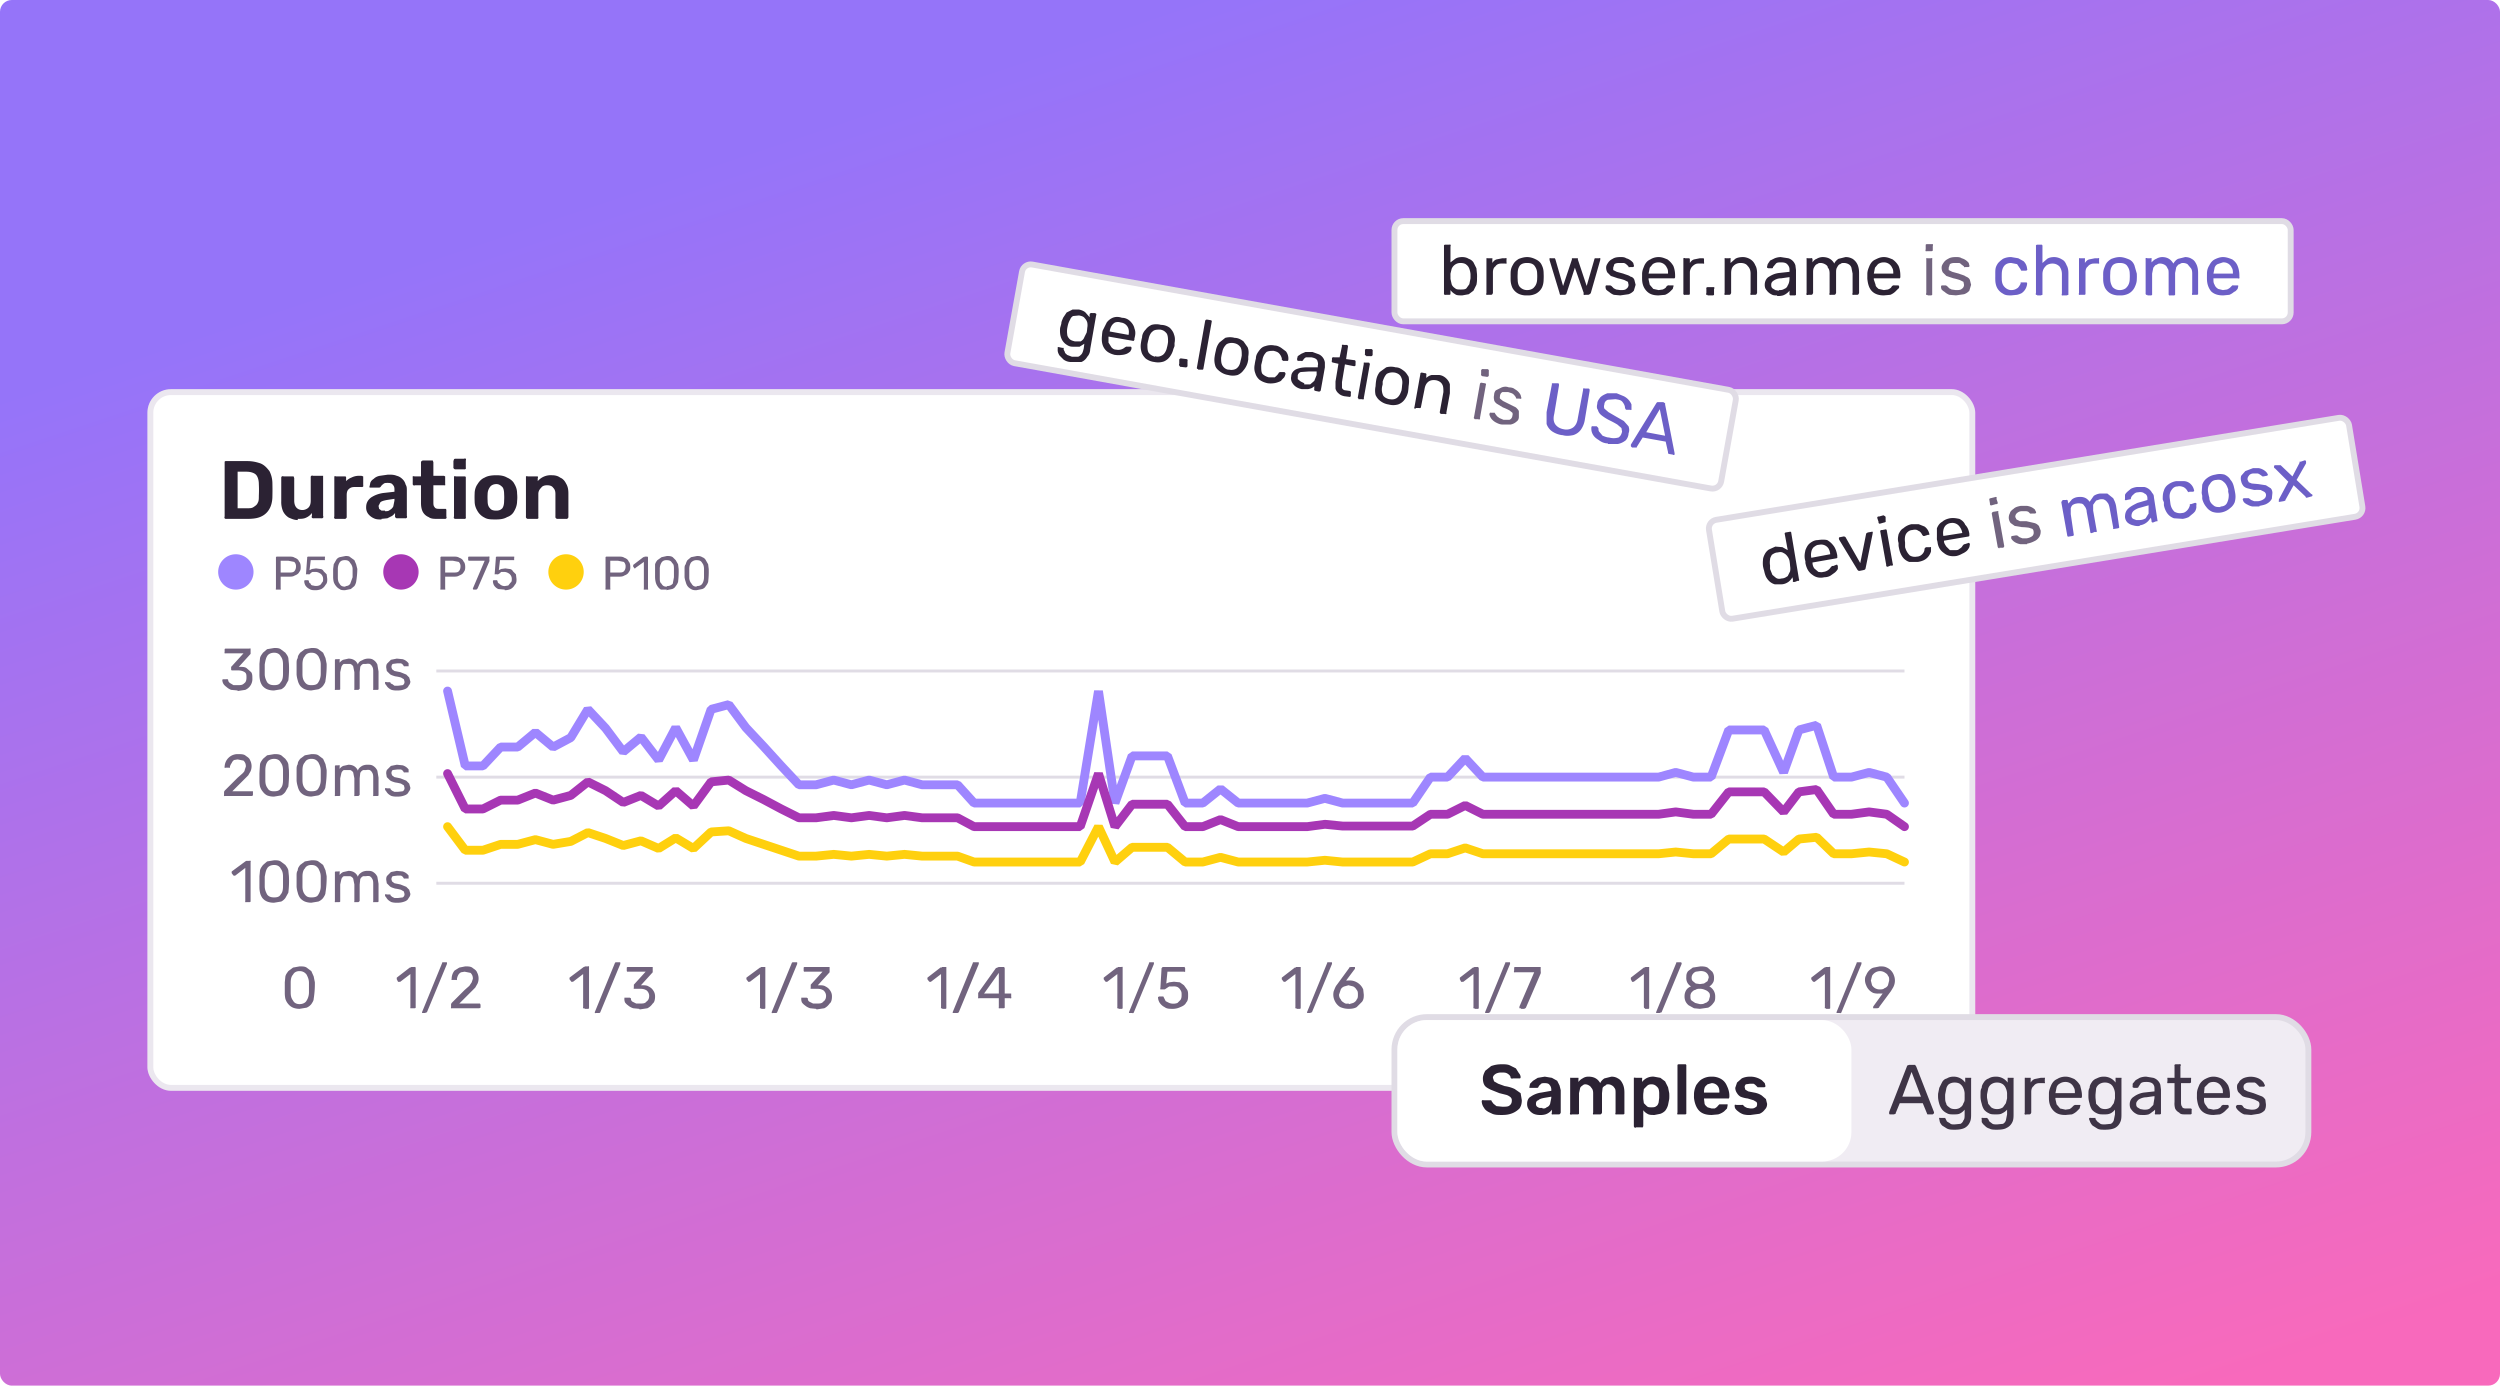 <svg xmlns="http://www.w3.org/2000/svg" width="424" height="235" fill="none"><rect width="424" height="235" fill="url(#a)" opacity=".8" rx="2"/><rect width="152" height="17" x="236.5" y="37.5" fill="#fff" rx="1.5"/><rect width="152" height="17" x="236.5" y="37.5" stroke="#E0DCE5" rx="1.5"/><path fill="#2B2233" d="M248 50.1c-.5 0-1 0-1.2-.2a2.4 2.4 0 0 1-.8-.7v.7a.3.3 0 0 1-.3.1h-.5a.3.3 0 0 1-.2 0 .3.3 0 0 1-.1-.3v-8a.3.3 0 0 1 0-.1.3.3 0 0 1 .3-.1h.6a.2.2 0 0 1 .2 0 .3.3 0 0 1 0 .3v2.7l.8-.6c.3-.2.7-.3 1.2-.3.4 0 .8.1 1.1.3.3.1.6.3.8.6l.5 1 .1 1a5.8 5.8 0 0 1 0 .7 4.4 4.4 0 0 1-.1 1.1l-.5 1-.8.6-1.1.2Zm-.3-1c.4 0 .8 0 1-.2l.5-.7.2-1v-.7a3.2 3.2 0 0 0-.2-.9 1.4 1.4 0 0 0-.5-.7c-.2-.2-.6-.3-1-.3a1.6 1.6 0 0 0-1.5 1l-.2.8a7.7 7.7 0 0 0 0 .4v.5l.2.9c.1.3.3.5.6.7.2.2.5.2 1 .2Zm4.6.9a.3.3 0 0 1-.2 0 .3.3 0 0 1 0-.3v-5.9a.3.3 0 0 1 .2 0h.8a.3.3 0 0 1 0 .2v.6c.2-.3.4-.5.7-.6l1-.2h.5a.2.2 0 0 1 .2 0 .2.2 0 0 1 0 .2v.5a.2.2 0 0 1 0 .2.3.3 0 0 1-.2 0h-.7c-.5 0-.8.2-1 .5-.3.2-.4.6-.4 1v3.5l-.1.2a.3.3 0 0 1-.2.1h-.6Zm6.7.1a3 3 0 0 1-1.5-.3 2.4 2.4 0 0 1-1-1 3.4 3.4 0 0 1-.3-1.4 9 9 0 0 1 0-.5 8.7 8.7 0 0 1 0-.5c0-.6.1-1 .4-1.5.2-.4.5-.7 1-1 .3-.1.8-.3 1.4-.3s1.1.2 1.5.4c.4.2.8.5 1 1 .2.4.3.8.3 1.4a8.7 8.7 0 0 1 0 1c0 .5-.1 1-.3 1.4a2.4 2.4 0 0 1-1 1 3 3 0 0 1-1.5.3Zm0-.9c.5 0 1-.2 1.2-.5.3-.3.5-.8.5-1.4a7 7 0 0 0 0-.9c0-.6-.2-1-.5-1.4-.3-.3-.7-.4-1.2-.4s-.9.1-1.2.4c-.3.4-.4.8-.4 1.4a7 7 0 0 0 0 1c0 .5.1 1 .4 1.3.3.3.7.5 1.2.5Zm5.8.8a.4.4 0 0 1-.2 0 .7.7 0 0 1-.1-.3l-1.7-5.6v-.3a.3.3 0 0 1 .2 0h.7l.1.2 1.3 4.5 1.5-4.5a.5.5 0 0 1 0-.2h1a.3.3 0 0 1 0 .2l1.5 4.5 1.3-4.5a.3.3 0 0 1 .1-.2h.7a.2.2 0 0 1 .2 0 .2.2 0 0 1 0 .2v.1l-1.6 5.6a.6.6 0 0 1-.2.2l-.2.1h-.5a.5.5 0 0 1-.3 0 .4.4 0 0 1 0-.3l-1.5-4.3-1.4 4.3a.5.5 0 0 1-.1.2.4.4 0 0 1-.3.1h-.5Zm10 .1-1.1-.1a2.6 2.6 0 0 1-.8-.5 2.1 2.1 0 0 1-.5-.4 1 1 0 0 1-.1-.4v-.2a.3.3 0 0 1 .3-.1h.5l.2.1.4.4.4.2.7.1c.4 0 .8 0 1-.2a.8.8 0 0 0 .4-.7l-.1-.5-.6-.3a9.8 9.8 0 0 0-1.1-.3l-1.2-.4-.6-.6a1.7 1.7 0 0 1-.2-.8c0-.3.1-.5.3-.8.2-.3.4-.5.8-.7.3-.2.7-.3 1.3-.3.4 0 .7 0 1 .2a2.3 2.3 0 0 1 1.2.8l.1.4a.2.2 0 0 1 0 .2.3.3 0 0 1-.2.1h-.5a.3.3 0 0 1-.2 0 .9.9 0 0 1 0-.1 2.6 2.6 0 0 0-.3-.3 1.1 1.1 0 0 0-.5-.3h-.6c-.4 0-.7 0-1 .2l-.2.6v.4l.6.3 1.1.3c.5.2 1 .3 1.2.5.4.1.6.3.7.6l.2.8-.3 1a2 2 0 0 1-.9.6l-1.4.2Zm6.5 0c-.9 0-1.5-.2-2-.7-.5-.5-.8-1.2-.8-2.1a5.3 5.3 0 0 1 0-.4v-.4c0-.6.2-1 .4-1.5.2-.4.5-.8 1-1 .3-.2.8-.4 1.4-.4.6 0 1 .2 1.5.4.4.3.7.6 1 1.1.2.5.3 1 .3 1.7v.2a.3.3 0 0 1-.1.2.3.3 0 0 1-.2 0h-4.2v.2l.2.9.6.7.9.2.7-.1a2 2 0 0 0 .5-.3l.2-.3.2-.1a.4.4 0 0 1 .2 0h.7s.1.1 0 .2l-.1.4-.5.5a2.8 2.8 0 0 1-.8.5l-1.1.1Zm-1.7-3.7h3.3c0-.4 0-.7-.2-1a1.5 1.5 0 0 0-1.4-.9c-.4 0-.7.1-1 .3l-.5.6-.2 1Zm6.2 3.6a.3.3 0 0 1-.2 0 .3.3 0 0 1-.1-.3v-5.9a.3.3 0 0 1 .3 0h.7a.3.3 0 0 1 .1.2v.6c.2-.3.4-.5.7-.6l1-.2h.5a.2.2 0 0 1 .1 0 .2.2 0 0 1 .1.2v.5a.2.2 0 0 1 0 .2.3.3 0 0 1-.2 0h-.8c-.4 0-.7.2-1 .5-.2.2-.4.6-.4 1v3.7a.3.3 0 0 1-.2.1h-.6Zm3.8 0a.3.3 0 0 1-.2 0 .3.3 0 0 1 0-.3V49a.3.3 0 0 1 0-.2.3.3 0 0 1 .2-.1h1.1a.2.2 0 0 1 0 .3v1a.3.3 0 0 1-.2.1h-.9Zm3.1 0a.3.3 0 0 1-.2 0 .3.3 0 0 1 0-.3V44a.3.3 0 0 1 0-.2.3.3 0 0 1 .2 0h.6a.2.2 0 0 1 .2 0 .2.2 0 0 1 0 .2v.6l.8-.7c.3-.2.8-.3 1.3-.3s1 .2 1.3.4c.3.2.6.5.8 1 .2.3.3.8.3 1.3v3.4l-.1.2a.3.3 0 0 1-.2.1h-.6a.3.3 0 0 1-.2 0 .3.3 0 0 1 0-.3v-3.3c0-.6-.2-1-.5-1.3-.2-.3-.6-.5-1.2-.5-.5 0-.9.2-1.2.5-.3.3-.4.7-.4 1.3v3.3l-.1.2a.3.3 0 0 1-.2.1h-.6Zm8.7.1c-.4 0-.7 0-1-.2a2.1 2.1 0 0 1-.8-.7c-.2-.2-.3-.5-.3-.9 0-.5.2-1 .6-1.3.5-.3 1-.6 1.8-.7l1.8-.2v-.4c0-.3-.1-.6-.4-.9-.2-.2-.5-.3-1-.3-.4 0-.7 0-.9.2l-.5.6c0 .1 0 .2-.2.2h-.6l-.2-.1a.3.3 0 0 1 0-.2l.1-.4.4-.6.8-.4a3 3 0 0 1 1-.2l1.3.2a1.8 1.8 0 0 1 1.2 1.2l.1.8V50a.3.3 0 0 1-.3.1h-.7a.3.3 0 0 1-.1-.3v-.5a2.3 2.3 0 0 1-.4.4 2.4 2.4 0 0 1-.7.4 3.1 3.1 0 0 1-1 .1Zm.3-.9c.3 0 .6 0 .9-.2.3-.1.5-.3.6-.6.2-.3.3-.7.3-1.2V47l-1.4.2c-.6 0-1 .2-1.3.4-.3.2-.4.4-.4.7 0 .2 0 .4.2.6l.5.3.6.1Zm5 .8a.3.3 0 0 1-.3 0 .3.3 0 0 1 0-.3V44a.3.3 0 0 1 0-.2.3.3 0 0 1 .2 0h.5a.2.2 0 0 1 .2 0 .2.2 0 0 1 .1.2v.5c.2-.3.4-.5.7-.6a2 2 0 0 1 1-.3c1 0 1.6.4 2 1.1.1-.3.4-.6.7-.8l1.2-.3c.5 0 .8.1 1.2.3.3.2.6.5.8.9.2.4.3.9.3 1.5v3.4l-.1.2a.3.3 0 0 1-.2.1h-.6a.3.3 0 0 1-.2 0 .3.3 0 0 1 0-.3v-3.3l-.2-1c-.1-.3-.3-.5-.5-.6a1.6 1.6 0 0 0-.8-.2c-.2 0-.4 0-.6.2-.2 0-.4.3-.5.5-.2.3-.2.6-.2 1v3.4l-.1.2a.3.3 0 0 1-.2.1h-.6a.3.3 0 0 1-.2 0 .3.3 0 0 1 0-.3v-3.3c0-.5-.1-.8-.3-1 0-.3-.3-.5-.5-.6a1.6 1.6 0 0 0-.7-.2c-.2 0-.4 0-.6.2-.2 0-.4.3-.5.5-.2.3-.2.6-.2 1v3.4l-.1.2a.3.3 0 0 1-.2.1h-.6Zm12.8.1c-.8 0-1.5-.2-2-.7-.5-.5-.7-1.2-.8-2.1a5.3 5.3 0 0 1 0-.4v-.4c0-.6.2-1 .4-1.5.2-.4.5-.8 1-1 .4-.2.8-.4 1.4-.4.6 0 1 .2 1.5.4.4.3.7.6 1 1.1.2.5.3 1 .3 1.7v.2a.3.3 0 0 1-.1.2.3.3 0 0 1-.2 0h-4.2v.2l.3.9c0 .3.3.5.5.7l.9.2.7-.1a2 2 0 0 0 .5-.3l.2-.3.2-.1a.4.4 0 0 1 .2 0h.7l.1.2c0 .1 0 .3-.2.4l-.5.5a2.8 2.8 0 0 1-.8.5l-1.1.1Zm-1.7-3.7h3.3c0-.4 0-.7-.2-1a1.5 1.5 0 0 0-1.4-.9c-.4 0-.7.1-1 .3l-.5.6-.2 1Z"/><path fill="#71637E" d="M327 50a.3.3 0 0 1-.3 0 .3.3 0 0 1 0-.3V44a.3.3 0 0 1 0-.2.3.3 0 0 1 .2 0h.6a.2.2 0 0 1 .2 0 .2.2 0 0 1 0 .2V50a.3.3 0 0 1-.2.1h-.6Zm-.2-7.4a.3.3 0 0 1-.2 0 .3.3 0 0 1 0-.3v-.8a.3.3 0 0 1 .2-.1h1a.3.3 0 0 1 0 .3v.8a.3.3 0 0 1-.2.1h-.8Zm5 7.5-1.2-.1a2.6 2.6 0 0 1-.8-.5 2.1 2.1 0 0 1-.5-.4 1 1 0 0 1-.1-.4v-.2a.3.3 0 0 1 .2-.1h.6l.2.1.4.4.4.2.7.1c.4 0 .8 0 1-.2a.8.8 0 0 0 .4-.7l-.1-.5-.6-.3a9.8 9.8 0 0 0-1.1-.3l-1.2-.4-.6-.6a1.7 1.7 0 0 1-.2-.8c0-.3.1-.5.3-.8.2-.3.4-.5.8-.7.3-.2.7-.3 1.3-.3.4 0 .7 0 1 .2a2.3 2.3 0 0 1 1.2.8l.1.4a.2.2 0 0 1 0 .2.3.3 0 0 1-.2.1h-.5a.3.3 0 0 1-.2 0 .9.9 0 0 1 0-.1 2.6 2.6 0 0 0-.4-.3 1.1 1.1 0 0 0-.4-.3h-.6c-.4 0-.7 0-1 .2l-.2.6v.4l.6.3 1.1.3c.5.2 1 .3 1.2.5.3.1.6.3.7.6l.2.8-.3 1a2 2 0 0 1-.9.6l-1.4.2Z"/><path fill="#6C5FC7" d="M341.1 50.1c-.5 0-1 0-1.4-.3a2.4 2.4 0 0 1-1-1c-.2-.4-.3-.9-.3-1.4a7.6 7.6 0 0 1 0-.5v-.5c0-.6 0-1 .3-1.5.2-.4.6-.7 1-1a3 3 0 0 1 1.4-.3l1.2.2.9.5a2 2 0 0 1 .6 1.3.2.2 0 0 1 0 .2.3.3 0 0 1-.3.1h-.7a.7.7 0 0 1-.1-.2l-.6-.9-1-.2c-.4 0-.8.1-1.1.4-.3.3-.5.8-.5 1.5a14.7 14.7 0 0 0 0 .8c0 .7.2 1.1.5 1.4.3.3.7.5 1.1.5.4 0 .7-.1 1-.3.2-.1.4-.4.6-.8a.7.7 0 0 1 0-.2h1a.2.2 0 0 1 .1.2 1.8 1.8 0 0 1-.1.5 2 2 0 0 1-.3.6 2.3 2.3 0 0 1-.5.5 2.9 2.9 0 0 1-.8.3l-1 .1Zm4.4-.1a.3.3 0 0 1-.2 0 .3.3 0 0 1 0-.3v-8a.3.3 0 0 1 0-.1.3.3 0 0 1 .2-.1h.8a.3.3 0 0 1 .1.3v2.8l.8-.7c.3-.2.7-.3 1.2-.3s1 .2 1.3.4c.4.2.6.5.8 1 .2.3.3.8.3 1.3V50l-.3.1h-.6a.3.3 0 0 1-.2 0 .3.3 0 0 1 0-.3v-3.3c0-.6-.2-1-.4-1.3-.3-.3-.7-.5-1.2-.5s-1 .2-1.2.5c-.3.3-.5.7-.5 1.3v3.5l-.3.1h-.6Zm7.3 0a.3.3 0 0 1-.2 0 .3.3 0 0 1 0-.3v-5.9a.3.3 0 0 1 .2 0h.8a.3.3 0 0 1 0 .2v.6c.2-.3.4-.5.7-.6l1-.2h.5a.2.2 0 0 1 .2 0 .2.2 0 0 1 0 .2v.5a.2.2 0 0 1 0 .2.3.3 0 0 1-.2 0h-.7c-.4 0-.8.2-1 .5-.3.2-.4.6-.4 1v3.7a.3.3 0 0 1-.3.1h-.6Zm6.7.1a3 3 0 0 1-1.5-.3 2.4 2.4 0 0 1-1-1 3.4 3.4 0 0 1-.3-1.4 9 9 0 0 1 0-.5 8.7 8.7 0 0 1 0-.5c0-.6.2-1 .4-1.5.2-.4.5-.7 1-1 .3-.1.8-.3 1.4-.3s1.1.2 1.6.4c.4.2.7.5.9 1l.4 1.4a8.7 8.7 0 0 1 0 1c0 .5-.2 1-.4 1.4a2.4 2.4 0 0 1-1 1 3 3 0 0 1-1.5.3Zm0-.9c.5 0 1-.2 1.2-.5.3-.3.5-.8.5-1.4a7 7 0 0 0 0-.9c0-.6-.2-1-.5-1.4-.3-.3-.7-.4-1.2-.4s-.9.1-1.2.4c-.3.4-.4.8-.4 1.4a7 7 0 0 0 0 1c0 .5.2 1 .4 1.3.3.3.7.5 1.2.5Zm4.7.8a.3.3 0 0 1-.2 0 .3.3 0 0 1-.1-.3V44a.3.3 0 0 1 0-.2.3.3 0 0 1 .3 0h.5a.2.2 0 0 1 .2 0 .2.2 0 0 1 0 .2v.5c.3-.3.5-.5.8-.6a2 2 0 0 1 1-.3c.9 0 1.5.4 1.9 1.1.2-.3.4-.6.8-.8l1.2-.3c.4 0 .8.1 1.1.3.4.2.6.5.8.9.2.4.3.9.3 1.5v3.6a.3.3 0 0 1-.2.1h-.6a.3.3 0 0 1-.2 0 .3.3 0 0 1 0-.3v-3.3c0-.5-.1-.8-.3-1l-.5-.6a1.6 1.6 0 0 0-.7-.2c-.2 0-.4 0-.6.2-.3 0-.4.3-.6.5l-.2 1V50a.3.3 0 0 1-.3.1h-.5a.3.3 0 0 1-.2 0 .3.3 0 0 1-.1-.3v-3.3c0-.5 0-.8-.2-1-.1-.3-.3-.5-.5-.6a1.6 1.6 0 0 0-.7-.2c-.2 0-.4 0-.6.2-.3 0-.4.3-.6.5l-.2 1V50a.3.3 0 0 1-.3.1h-.5Zm12.8.1c-.8 0-1.5-.2-2-.7-.4-.5-.7-1.2-.7-2.1a5.3 5.3 0 0 1 0-.4v-.4c0-.6.1-1 .4-1.5.2-.4.5-.8.9-1 .4-.2.9-.4 1.4-.4.6 0 1.1.2 1.6.4.4.3.7.6.9 1.1.2.5.3 1 .3 1.7v.2a.3.3 0 0 1 0 .2.3.3 0 0 1-.3 0h-4.1v.2c0 .3 0 .6.2.9.1.3.3.5.6.7l.8.2.7-.1a2 2 0 0 0 .5-.3l.3-.3.1-.1a.4.4 0 0 1 .2 0h.8v.2l-.1.4c-.2.2-.3.4-.6.5a2.8 2.8 0 0 1-.8.5l-1 .1Zm-1.6-3.7h3.3c0-.4 0-.7-.2-1a1.5 1.5 0 0 0-1.5-.9l-.9.3c-.2.1-.4.3-.5.6l-.2 1Z"/><rect width="310" height="119" x="25" y="66" fill="#fff" rx="4"/><rect width="309" height="118" x="25.5" y="66.5" stroke="#3A115F" stroke-opacity=".1" rx="3.5"/><path fill="#2B2233" d="M38.4 88a.3.3 0 0 1-.3-.1.3.3 0 0 1 0-.3v-9.3a.3.3 0 0 1 .3-.1h3.5c1 0 1.7.2 2.3.4.7.3 1.1.8 1.5 1.3.3.6.5 1.3.5 2.1a44.4 44.4 0 0 1 0 2.2c0 .8-.2 1.6-.5 2.1a3 3 0 0 1-1.4 1.3c-.6.3-1.4.4-2.3.4h-3.6Zm1.9-1.8h1.6c.5 0 .8 0 1.1-.2.3-.2.6-.4.7-.7.2-.3.2-.7.2-1.2a19.7 19.7 0 0 0 0-2c0-.7-.2-1.3-.5-1.6-.3-.3-.9-.5-1.6-.5h-1.5v6.2Zm10.2 2c-.6 0-1-.2-1.5-.4a2.6 2.6 0 0 1-1-1.1 4 4 0 0 1-.3-1.7v-4a.3.3 0 0 1 .1-.2.3.3 0 0 1 .3 0h1.7l.1.3v3.8c0 1 .5 1.6 1.4 1.6.4 0 .8-.2 1-.4.3-.3.4-.7.4-1.2V81a.3.3 0 0 1 .1-.3.3.3 0 0 1 .3 0h1.7v6.8a.3.3 0 0 1 0 .3.3.3 0 0 1-.3.1h-1.3a.3.3 0 0 1-.3-.1.3.3 0 0 1 0-.3v-.5a2.4 2.4 0 0 1-1 .8c-.4.2-.9.2-1.4.2ZM57 88a.3.3 0 0 1-.3-.1.3.3 0 0 1 0-.3v-6.8a.3.3 0 0 1 .3 0h1.6a.3.3 0 0 1 .1.3v.5a2.4 2.4 0 0 1 .9-.6 2.8 2.8 0 0 1 1.1-.3h.6l.3.1v1.5a.3.3 0 0 1 0 .2.3.3 0 0 1-.3.1h-1.2c-.4 0-.7.1-1 .4-.2.2-.3.5-.3 1v3.6a.3.3 0 0 1-.1.3.3.3 0 0 1-.3.1H57Zm7.7.1c-.5 0-.9 0-1.3-.2a2.5 2.5 0 0 1-1-.8 1.8 1.8 0 0 1-.3-1.1c0-.7.3-1.2.8-1.6a5 5 0 0 1 2.2-.8l1.8-.2V83c0-.4-.1-.6-.3-.8-.1-.2-.4-.3-.8-.3s-.6 0-.8.2a1.3 1.3 0 0 0-.4.4.4.4 0 0 1-.3.2H62.7a.3.3 0 0 1 0-.3l.1-.5c.1-.3.3-.5.6-.7.2-.2.5-.4 1-.5l1.4-.2c.6 0 1 0 1.5.2.4.1.7.3 1 .6.2.2.4.5.5.9.2.3.2.6.2 1v4.3a.3.3 0 0 1 0 .3.3.3 0 0 1-.3.1h-1.4a.3.3 0 0 1-.2-.1.3.3 0 0 1-.1-.3v-.5a2.3 2.3 0 0 1-.5.5l-.8.4-1 .1Zm.6-1.4c.3 0 .6 0 .8-.2a1.4 1.4 0 0 0 .6-.6l.2-1v-.3l-1.3.2c-.5.1-.9.2-1.1.4l-.3.6.1.5.4.3h.6Zm8.9 1.3c-.6 0-1.1 0-1.5-.3a2 2 0 0 1-1-.9c-.2-.4-.3-.9-.3-1.5v-3h-1a.3.3 0 0 1-.3 0 .3.3 0 0 1-.1-.3v-1a.3.3 0 0 1 0-.2.3.3 0 0 1 .3 0h1.1v-2.4a.3.3 0 0 1 .1-.2.4.4 0 0 1 .3-.1H73.4l.1.3v2.3h1.8l.2.1v1.3a.3.3 0 0 1 0 .2.3.3 0 0 1-.2 0h-1.8v2.8c0 .4 0 .7.2.9.1.2.3.3.7.3h1.2a.3.3 0 0 1 .1.3v1a.3.3 0 0 1 0 .3.3.3 0 0 1-.3.1h-1.2Zm3 0a.3.3 0 0 1-.2-.1.3.3 0 0 1 0-.3v-6.8a.3.3 0 0 1 .3 0H78.9a.3.3 0 0 1 .1.3v6.6a.3.3 0 0 1 0 .2.3.3 0 0 1-.3.1h-1.4Zm0-8.4a.3.3 0 0 1-.2-.1.3.3 0 0 1-.1-.3v-1l.1-.3a.3.3 0 0 1 .2-.1h1.5a.3.3 0 0 1 .3 0 .3.3 0 0 1 0 .3v1.2a.3.3 0 0 1 0 .2.3.3 0 0 1-.3.1h-1.5Zm7 8.5c-.9 0-1.5 0-2-.3a2.8 2.8 0 0 1-1.2-1.1c-.3-.5-.5-1-.5-1.7a13.2 13.2 0 0 1 0-1.3c0-.6.2-1.2.5-1.6.3-.5.7-.9 1.2-1.1.5-.3 1.2-.4 2-.4.7 0 1.3.1 1.8.4.5.2 1 .6 1.2 1 .3.5.5 1 .5 1.7a6 6 0 0 1 0 1.3c0 .6-.2 1.2-.5 1.7-.2.4-.6.8-1.2 1-.5.3-1.1.4-1.9.4Zm0-1.5c.4 0 .7-.1 1-.4.2-.3.3-.7.3-1.3a8.4 8.4 0 0 0 0-1.1c0-.5-.1-1-.3-1.2-.3-.3-.6-.5-1-.5-.5 0-.9.2-1.1.5a2 2 0 0 0-.4 1.2 9.1 9.1 0 0 0 0 1.1c0 .6.1 1 .4 1.3.2.3.6.4 1 .4Zm5.3 1.4a.3.3 0 0 1-.2-.1.3.3 0 0 1-.1-.3v-6.8a.3.3 0 0 1 .3 0h1.7a.3.3 0 0 1 0 .3v.5a2.9 2.9 0 0 1 2.4-1c.5 0 1 .1 1.4.4.5.2.8.6 1 1 .3.5.4 1 .4 1.7v4a.3.3 0 0 1-.1.2.3.3 0 0 1-.3.1h-1.5a.3.3 0 0 1-.2-.1.3.3 0 0 1-.1-.3v-3.8c0-.5-.1-.8-.4-1.1-.2-.3-.6-.4-1-.4s-.8.1-1 .4c-.3.3-.5.6-.5 1.1v3.9a.3.3 0 0 1 0 .2.3.3 0 0 1-.3.1h-1.5Z"/><path fill="#71637E" d="M50.8 171.1a3 3 0 0 1-1.1-.2 2.1 2.1 0 0 1-.8-.6 2.5 2.5 0 0 1-.5-.9 4.7 4.7 0 0 1-.1-1V166.6l.1-1c.1-.4.3-.6.5-.9l.8-.6 1.1-.2c.5 0 .9 0 1.2.2l.8.6.4.9.2 1a15.8 15.8 0 0 1-.2 2.8c0 .3-.2.6-.4.9a2 2 0 0 1-.8.6l-1.2.2Zm0-.8c.5 0 1-.2 1.2-.6.2-.3.4-.8.4-1.4v-1.6c0-.6-.2-1-.4-1.4-.3-.4-.7-.6-1.2-.6s-.9.2-1.1.6c-.3.3-.4.8-.4 1.4v1.6c0 .6.1 1 .4 1.4.2.4.6.6 1.1.6Zm-9-17.3a.3.3 0 0 1-.2 0 .3.3 0 0 1 0-.2v-5.6l-1.7 1.3a.2.2 0 0 1-.2 0 .2.2 0 0 1-.1 0l-.3-.4a.3.3 0 0 1 0-.2.3.3 0 0 1 0-.1l2.3-1.7a.8.8 0 0 1 .2-.1h.5a.2.2 0 0 1 .2 0 .2.2 0 0 1 0 .2v6.6a.2.2 0 0 1 0 .1.2.2 0 0 1-.2.1h-.5Zm4.7.1a3 3 0 0 1-1.2-.2 2.1 2.1 0 0 1-.8-.6 2.5 2.5 0 0 1-.4-.9 4.7 4.7 0 0 1-.1-1V148.6l.1-1c.1-.4.3-.6.5-.9l.7-.6 1.2-.2c.4 0 .8 0 1.1.2l.8.6c.2.3.4.5.5.9l.1 1a15.8 15.8 0 0 1-.1 2.8l-.5.9a2 2 0 0 1-.7.6l-1.2.2Zm0-.9c.5 0 .9-.1 1.1-.5.3-.3.4-.8.4-1.4v-1.6c0-.6-.1-1-.4-1.4-.2-.4-.6-.6-1.1-.6-.5 0-1 .2-1.2.6-.2.3-.3.8-.4 1.4v1.6c0 .6.2 1 .4 1.4.3.4.7.5 1.2.5Zm6.3.9a3 3 0 0 1-1.1-.2 2.1 2.1 0 0 1-.8-.6 2.5 2.5 0 0 1-.4-.9 4.7 4.7 0 0 1-.2-1V148.6c0-.4 0-.7.2-1 0-.4.2-.6.4-.9l.8-.6 1.1-.2c.5 0 .9 0 1.2.2l.8.6.4.9.2 1a15.8 15.8 0 0 1-.2 2.8c0 .3-.2.6-.4.9a2 2 0 0 1-.8.6l-1.2.2Zm0-.9c.6 0 1-.1 1.2-.5.2-.3.4-.8.4-1.4v-1.6c0-.6-.2-1-.4-1.4-.3-.4-.6-.6-1.2-.6-.5 0-.9.2-1.1.6-.3.3-.4.8-.4 1.4v1.6c0 .6.1 1 .4 1.4.3.4.6.5 1.1.5Zm4.2.8a.3.3 0 0 1-.2 0 .3.3 0 0 1 0-.2V147.9a.2.2 0 0 1 .2-.1h.4a.2.2 0 0 1 .2 0 .2.2 0 0 1 0 .2v.4a1.6 1.6 0 0 1 .6-.5l.9-.2c.7 0 1.3.3 1.6 1 .1-.4.4-.6.7-.8a2 2 0 0 1 1-.2c.3 0 .6 0 .9.2.3.2.5.4.7.8l.2 1.2v2.9a.2.2 0 0 1 0 .1.2.2 0 0 1-.2.1h-.5a.3.3 0 0 1-.2 0 .3.3 0 0 1 0-.2V150c0-.4 0-.7-.2-1a1 1 0 0 0-.4-.4 1.3 1.3 0 0 0-.6 0h-.5a1 1 0 0 0-.5.5l-.1.9v2.8a.2.2 0 0 1-.1.1.2.2 0 0 1-.2.1h-.4a.3.3 0 0 1-.2 0 .3.3 0 0 1 0-.2V150l-.2-1a1 1 0 0 0-.5-.4h-1.1a1 1 0 0 0-.4.5l-.2.9v2.8a.2.2 0 0 1 0 .1.2.2 0 0 1-.2.1H57Zm10.4.1a3 3 0 0 1-1-.1 2.2 2.2 0 0 1-.6-.4 1.8 1.8 0 0 1-.3-.4.8.8 0 0 1-.2-.3v-.2a.3.3 0 0 1 .3 0H66.2c0 .2.2.3.3.4l.4.2h.6l.8-.1a.6.6 0 0 0 .3-.6l-.1-.4-.5-.3a8.2 8.2 0 0 0-1-.2c-.3-.1-.7-.2-.9-.4l-.5-.5-.1-.6c0-.2 0-.5.2-.7l.6-.6 1-.2 1 .1a2 2 0 0 1 1 .7v.4a.2.2 0 0 1 0 .1h-.6a.7.7 0 0 1-.2 0 2.1 2.1 0 0 0-.2-.3 1 1 0 0 0-.3-.2h-.6l-.8.1a.7.7 0 0 0-.2.6l.1.3.4.3 1 .2 1 .4.5.5.2.7c0 .2-.1.5-.3.7-.1.3-.4.5-.7.6a3 3 0 0 1-1.2.2ZM38.2 135a.3.3 0 0 1-.2 0 .3.3 0 0 1 0-.2v-.5a.8.8 0 0 1 .2-.3l2.1-2.1.8-.7c.2-.2.4-.4.4-.6l.2-.6c0-.4-.1-.7-.4-1l-1-.2-.6.1a1.1 1.1 0 0 0-.4.5 2 2 0 0 0-.3.6v.2a.3.3 0 0 1-.2 0h-.5a.2.2 0 0 1-.2 0 .2.2 0 0 1 0-.2 2.2 2.2 0 0 1 2.3-2.1c.5 0 1 0 1.3.3.3.2.6.4.7.7a2.2 2.2 0 0 1 .1 1.9l-.4.7-.7.7-2 2H42.9V134.8a.2.2 0 0 1 0 .1l-.2.1h-4.4Zm8.3.1a3 3 0 0 1-1.2-.2 2.1 2.1 0 0 1-.7-.6 2.5 2.5 0 0 1-.5-.9 4.7 4.7 0 0 1-.1-1v-1.2a69.2 69.2 0 0 1 .1-1.6c.1-.4.3-.6.5-.9l.7-.6 1.2-.2c.5 0 .8 0 1.2.2l.7.6c.2.3.4.5.5.9l.1 1a18.3 18.3 0 0 1-.1 2.8l-.5.9a2 2 0 0 1-.7.6l-1.2.2Zm0-.9c.5 0 .9-.1 1.1-.5.3-.3.4-.8.4-1.4v-1.6c0-.6-.1-1-.4-1.4-.2-.4-.6-.6-1.1-.6-.5 0-1 .2-1.2.6-.2.3-.3.8-.3 1.4v1.6c0 .6.1 1 .4 1.4.2.4.6.5 1 .5Zm6.3.9a3 3 0 0 1-1.1-.2 2.1 2.1 0 0 1-.8-.6 2.5 2.5 0 0 1-.4-.9 4.7 4.7 0 0 1-.2-1V130.6c0-.4 0-.7.2-1 0-.4.2-.6.4-.9l.8-.6 1.1-.2c.5 0 .9 0 1.2.2l.8.6.4.9.2 1a15.8 15.8 0 0 1-.2 2.8c0 .3-.2.6-.4.9a2 2 0 0 1-.8.6l-1.2.2Zm0-.9c.6 0 1-.1 1.2-.5.2-.3.4-.8.4-1.4v-1.6c0-.6-.2-1-.4-1.4-.3-.4-.6-.6-1.2-.6-.5 0-.9.2-1.1.6-.3.3-.4.8-.4 1.4v1.6c0 .6.1 1 .4 1.4.3.4.6.5 1.1.5Zm4.2.8a.3.3 0 0 1-.2 0 .3.3 0 0 1 0-.2V129.9a.2.2 0 0 1 .2-.1h.4a.2.2 0 0 1 .2 0 .2.2 0 0 1 0 .2v.4a1.6 1.6 0 0 1 .6-.5l.9-.2c.7 0 1.3.3 1.6 1 .1-.4.4-.6.7-.8a2 2 0 0 1 1-.2c.3 0 .6 0 .9.2.3.2.5.4.7.8l.2 1.2v2.9a.2.2 0 0 1 0 .1.2.2 0 0 1-.2.1h-.5a.3.3 0 0 1-.2 0 .3.3 0 0 1 0-.2V132c0-.4 0-.7-.2-1a1 1 0 0 0-.4-.4 1.3 1.3 0 0 0-.6 0h-.5a1 1 0 0 0-.5.5l-.1.9v2.8a.2.2 0 0 1-.1.1.2.2 0 0 1-.2.1h-.4a.3.3 0 0 1-.2 0 .3.3 0 0 1 0-.2V132l-.2-1a1 1 0 0 0-.5-.4h-1.1a1 1 0 0 0-.4.5l-.2.9v2.8a.2.2 0 0 1 0 .1.2.2 0 0 1-.2.1H57Zm10.4.1a3 3 0 0 1-1-.1 2.2 2.2 0 0 1-.6-.4 1.8 1.8 0 0 1-.3-.4.8.8 0 0 1-.2-.3v-.2a.3.3 0 0 1 .3 0H66.2c0 .2.2.3.3.4l.4.2h.6l.8-.1a.6.6 0 0 0 .3-.6l-.1-.4-.5-.3a8.2 8.2 0 0 0-1-.2c-.3-.1-.7-.2-.9-.4l-.5-.5-.1-.6c0-.2 0-.5.2-.7l.6-.6 1-.2 1 .1a2 2 0 0 1 1 .7v.4a.2.2 0 0 1 0 .1h-.6a.7.7 0 0 1-.2 0 2.1 2.1 0 0 0-.2-.3 1 1 0 0 0-.3-.2h-.6l-.8.1a.7.7 0 0 0-.2.6l.1.3.4.3 1 .2 1 .4.5.5.2.7c0 .2-.1.5-.3.7-.1.3-.4.5-.7.6a3 3 0 0 1-1.2.2Zm-27.1-18-1.1-.1a2.5 2.5 0 0 1-.8-.5 2 2 0 0 1-.5-.5 1.5 1.5 0 0 1-.2-.7l.1-.1H38.4a.3.3 0 0 1 .2 0l.1.1c0 .3.2.5.4.6l.5.3h.7c.5 0 .8 0 1.1-.3.3-.2.4-.5.4-1 0-.4 0-.7-.3-.9-.3-.2-.7-.3-1.1-.3h-1a.3.3 0 0 1-.1 0 .2.2 0 0 1-.1-.2v-.4a.9.9 0 0 1 .1-.1l2-2.2h-3a.3.3 0 0 1-.2 0 .2.2 0 0 1 0-.2v-.5a.2.2 0 0 1 .2-.1h4a.2.2 0 0 1 .2 0V110.7a.2.2 0 0 1 0 .1 1 1 0 0 1 0 .1l-2 2.2h.1c.5 0 .9 0 1.2.2l.8.7c.2.3.2.6.2 1a2 2 0 0 1-1.2 2l-1.3.2Zm6.2 0a3 3 0 0 1-1.2-.2 2.1 2.1 0 0 1-.8-.6 2.5 2.5 0 0 1-.4-.9 4.7 4.7 0 0 1-.1-1V112.6l.1-1c.1-.4.3-.6.5-.9l.7-.6 1.2-.2c.4 0 .8 0 1.1.2l.8.6c.2.3.4.5.5.9l.1 1a15.8 15.8 0 0 1-.1 2.8l-.5.9a2 2 0 0 1-.7.6l-1.2.2Zm0-.9c.5 0 .9-.1 1.1-.5.3-.3.4-.8.4-1.4v-1.6c0-.6-.1-1-.4-1.4-.2-.4-.6-.6-1.1-.6-.5 0-1 .2-1.2.6-.2.3-.3.8-.4 1.4v1.6c0 .6.2 1 .4 1.4.3.4.7.5 1.2.5Zm6.3.9a3 3 0 0 1-1.1-.2 2.1 2.1 0 0 1-.8-.6 2.5 2.5 0 0 1-.4-.9 4.7 4.7 0 0 1-.2-1V112.6c0-.4 0-.7.2-1 0-.4.2-.6.4-.9l.8-.6 1.1-.2c.5 0 .9 0 1.2.2l.8.6.4.9.2 1a15.8 15.8 0 0 1-.2 2.8c0 .3-.2.6-.4.9a2 2 0 0 1-.8.6l-1.2.2Zm0-.9c.6 0 1-.1 1.2-.5.2-.3.4-.8.4-1.4v-1.6c0-.6-.2-1-.4-1.4-.3-.4-.6-.6-1.2-.6-.5 0-.9.2-1.1.6-.3.3-.4.8-.4 1.4v1.6c0 .6.1 1 .4 1.4.3.4.6.5 1.1.5Zm4.2.8a.3.3 0 0 1-.2 0 .3.3 0 0 1 0-.2V111.9a.2.2 0 0 1 .2-.1h.4a.2.2 0 0 1 .2 0 .2.2 0 0 1 0 .2v.4a1.6 1.6 0 0 1 .6-.5l.9-.2c.7 0 1.3.3 1.6 1 .1-.4.4-.6.7-.7a2 2 0 0 1 1-.3c.3 0 .6 0 .9.2.3.2.5.4.7.8l.2 1.2v2.9a.2.2 0 0 1 0 .1.2.2 0 0 1-.2.1h-.5a.3.3 0 0 1-.2 0 .3.3 0 0 1 0-.2V114c0-.4 0-.7-.2-1a1 1 0 0 0-.4-.4 1.3 1.3 0 0 0-.6 0h-.5a1 1 0 0 0-.5.5l-.1.9v2.8a.2.2 0 0 1-.1.1.2.2 0 0 1-.2.1h-.4a.3.3 0 0 1-.2 0 .3.3 0 0 1 0-.2V114l-.2-1a1 1 0 0 0-.5-.4h-1.1a1 1 0 0 0-.4.5l-.2.9v2.8a.2.2 0 0 1 0 .1.2.2 0 0 1-.2.1H57Zm10.4.1a3 3 0 0 1-1-.1 2.2 2.2 0 0 1-.6-.4 1.8 1.8 0 0 1-.3-.4.8.8 0 0 1-.2-.3v-.2a.3.3 0 0 1 .3 0H66.2c0 .2.2.3.3.3l.4.3h.6l.8-.1a.6.6 0 0 0 .3-.6l-.1-.4-.5-.3a8.2 8.2 0 0 0-1-.2c-.3-.1-.7-.2-.9-.4l-.5-.5-.1-.6c0-.2 0-.5.2-.7l.6-.6 1-.2 1 .1a2 2 0 0 1 1 .7v.4a.2.2 0 0 1 0 .1h-.6a.7.7 0 0 1-.2 0 2.1 2.1 0 0 0-.2-.3 1 1 0 0 0-.3-.2h-.6l-.8.1a.7.7 0 0 0-.2.6l.1.3.4.3 1 .2 1 .4.5.5.2.7c0 .2-.1.5-.3.7-.1.3-.4.5-.7.6a3 3 0 0 1-1.2.2ZM47 100h-.2a.2.2 0 0 1 0-.2v-5.3a.2.2 0 0 1 .2-.1h2c.4 0 .7 0 1 .2.3.1.6.3.7.6.2.2.3.5.3 1s-.1.6-.3.9c-.1.2-.4.4-.7.5-.3.2-.6.2-1 .2h-1.4v2a.2.2 0 0 1 0 .2H46.8Zm.6-2.9h1.4c.4 0 .7 0 .9-.2.2-.2.3-.5.3-.8a1 1 0 0 0-.3-.8l-1-.2h-1.3v2Zm6 3c-.5 0-.8 0-1.1-.2a1.7 1.7 0 0 1-.7-.6 1.5 1.5 0 0 1-.2-.8.2.2 0 0 1 .2-.1h.5l.1.2c0 .2.1.3.3.4 0 .2.2.3.4.3a1.6 1.6 0 0 0 1 0c.3-.1.4-.3.5-.5.2-.1.2-.4.2-.6a1.1 1.1 0 0 0-.6-1 1.4 1.4 0 0 0-.6-.2H53a1.2 1.2 0 0 0-.3.2l-.2.2a.3.3 0 0 1-.2 0H52a.2.2 0 0 1-.1 0 .1.1 0 0 1 0-.1l.2-2.7a.2.2 0 0 1 0-.1.2.2 0 0 1 .2-.1H55a.2.2 0 0 1 .1 0 .2.2 0 0 1 0 .2v.3a.2.2 0 0 1 0 .1.2.2 0 0 1-.1 0h-2.3l-.2 1.7.4-.2.7-.1.7.1c.3 0 .5.2.6.4l.5.5.1.8c0 .4 0 .7-.3 1a1.7 1.7 0 0 1-.7.7 2.4 2.4 0 0 1-1 .2Zm5 0c-.4 0-.8 0-1-.2a1.7 1.7 0 0 1-.6-.5 2 2 0 0 1-.4-.7 3.8 3.8 0 0 1-.1-.8v-1.4l.1-.8.4-.7c.1-.2.3-.4.6-.5l1-.2c.3 0 .6 0 .8.2l.7.5.3.7.2.8a14.1 14.1 0 0 1-.2 2.2 2 2 0 0 1-.3.7l-.6.5-1 .2Zm0-.7c.3 0 .6-.1.8-.4l.4-1.1v-1.4c0-.4-.2-.8-.4-1-.2-.4-.5-.5-.9-.5s-.7.1-.9.4a2 2 0 0 0-.3 1.1V98c0 .4.1.8.3 1 .2.4.5.5 1 .5ZM69.7 171a.3.3 0 0 1-.1 0 .3.3 0 0 1 0-.2v-5.6l-1.7 1.3a.2.2 0 0 1-.2 0 .2.2 0 0 1-.2 0l-.2-.4a.3.3 0 0 1 0-.2.3.3 0 0 1 0-.1l2.2-1.7a.3.3 0 0 1 .1 0 .8.8 0 0 1 .2-.1h.5a.2.2 0 0 1 .1 0 .2.2 0 0 1 .1.2v6.6a.2.2 0 0 1 0 .1.2.2 0 0 1-.2.1h-.6Zm2 .8h-.1a.2.2 0 0 1 0-.2l3.4-8.3v-.1h.8v.1a.5.5 0 0 1 0 .2l-3.4 8.2a.4.4 0 0 1-.1 0l-.2.1h-.4Zm5-.8a.3.3 0 0 1-.2 0 .3.3 0 0 1 0-.2v-.5a.8.8 0 0 1 .2-.3l2.1-2.1.8-.7.4-.6.2-.6c0-.4-.1-.7-.4-1l-1-.2-.6.1a1.1 1.1 0 0 0-.5.5 2 2 0 0 0-.2.6v.2a.3.3 0 0 1-.2 0h-.6a.2.2 0 0 1-.1 0 .2.2 0 0 1 0-.2 2.2 2.2 0 0 1 .5-1.4l.8-.5 1-.2c.5 0 1 0 1.3.3.3.2.6.4.7.7a2.2 2.2 0 0 1 .1 1.9l-.4.7-.7.7-2 2H81.4l.1.2v.4a.2.2 0 0 1 0 .1l-.2.1h-4.4Zm22.4 0a.3.3 0 0 1-.2 0 .3.3 0 0 1 0-.2v-5.6l-1.7 1.3a.2.2 0 0 1-.1 0 .2.2 0 0 1-.2 0l-.3-.4a.3.3 0 0 1 0-.2.3.3 0 0 1 0-.1L99 164a.3.3 0 0 1 .1 0 .8.8 0 0 1 .1-.1h.5a.2.2 0 0 1 .2 0V171a.2.2 0 0 1-.2.1h-.5Zm2 .8a.2.2 0 0 1-.2 0 .2.2 0 0 1 0-.2l3.4-8.3.1-.1H105.2v.1a.6.6 0 0 1 0 .2l-3.4 8.2a.2.2 0 0 1-.2.1h-.4Zm7.3-.7-1-.1a2.5 2.5 0 0 1-.9-.5 2 2 0 0 1-.5-.5 1.5 1.5 0 0 1-.1-.7v-.1H106.8l.2.1c0 .3.1.5.3.6l.6.3h.6c.5 0 .9 0 1.1-.3.3-.2.5-.5.5-1 0-.4-.2-.7-.4-.9-.3-.2-.6-.3-1.1-.3h-1a.3.3 0 0 1-.1 0 .2.2 0 0 1 0-.2v-.4a.9.9 0 0 1 0-.1l2-2.2h-3a.3.3 0 0 1-.1 0 .2.2 0 0 1-.1-.2v-.5a.2.2 0 0 1 .2-.1h4.2V164.8a.9.9 0 0 1 0 .1l-2 2.2h.2c.4 0 .8 0 1.1.2.4.2.6.4.8.7.2.3.3.6.3 1 0 .5-.1 1-.4 1.2-.2.3-.5.6-.9.8l-1.3.2Zm20.7-.1a.3.3 0 0 1-.2 0 .3.3 0 0 1 0-.2v-5.6l-1.7 1.3a.2.2 0 0 1-.1 0 .2.2 0 0 1-.2 0l-.3-.4a.3.3 0 0 1 0-.2.3.3 0 0 1 0-.1l2.3-1.7a.3.3 0 0 1 .1 0 .8.8 0 0 1 .1-.1h.7V171a.2.2 0 0 1-.2.1h-.5Zm2 .8a.2.2 0 0 1-.2 0 .2.2 0 0 1 0-.2l3.4-8.3.1-.1H135.2v.1a.6.6 0 0 1 0 .2l-3.4 8.2a.2.2 0 0 1-.2.1h-.4Zm7.3-.7-1-.1a2.5 2.5 0 0 1-.9-.5 2 2 0 0 1-.5-.5 1.5 1.5 0 0 1-.1-.7v-.1H136.8l.2.1c0 .3.1.5.3.6l.6.3h.6c.5 0 .9 0 1.1-.3.3-.2.5-.5.5-1 0-.4-.2-.7-.4-.9-.3-.2-.6-.3-1.1-.3h-1a.3.3 0 0 1-.1 0 .2.2 0 0 1 0-.2v-.4a.9.9 0 0 1 0-.1l2-2.2h-3a.3.3 0 0 1-.1 0 .2.2 0 0 1-.1-.2v-.5a.2.2 0 0 1 .2-.1h4.2V164.8a.9.9 0 0 1 0 .1l-2 2.2h.2c.4 0 .8 0 1.1.2.4.2.6.4.8.7.2.3.3.6.3 1 0 .5-.1 1-.4 1.2-.2.3-.5.6-.9.8l-1.3.2Zm21.4-.1a.3.3 0 0 1-.2 0 .3.3 0 0 1 0-.2v-5.6l-1.7 1.3a.2.2 0 0 1-.2 0 .2.2 0 0 1-.1 0l-.3-.4a.3.3 0 0 1 0-.2.3.3 0 0 1 0-.1l2.2-1.7a.3.3 0 0 1 .2 0 .8.8 0 0 1 .1-.1h.7V171a.2.2 0 0 1-.2.1h-.5Zm2 .8h-.2a.2.2 0 0 1 0-.2l3.4-8.3v-.1H166v.1a.5.5 0 0 1 0 .2l-3.4 8.2-.2.1h-.4Zm7.8-.8a.3.3 0 0 1-.2 0 .3.3 0 0 1 0-.2v-1.5h-3.3a.3.3 0 0 1-.2 0 .3.3 0 0 1 0-.2v-.7l3-4.2.5-.2H170.3l.1.2v4.3h1.1V169.1a.2.2 0 0 1 0 .2.2.2 0 0 1-.2 0h-.9v1.5a.2.2 0 0 1 0 .1.2.2 0 0 1-.2.1h-.5Zm-2.7-2.5h2.5V165l-2.5 3.5Zm22.8 2.5a.3.3 0 0 1-.2 0 .3.3 0 0 1 0-.2v-5.6l-1.7 1.3a.2.2 0 0 1-.2 0 .2.2 0 0 1-.1 0l-.3-.4a.3.3 0 0 1 0-.2.2.2 0 0 1 0-.1l2.2-1.7a.3.3 0 0 1 .2 0 .8.8 0 0 1 0-.1h.6a.2.2 0 0 1 .2 0V171a.2.2 0 0 1-.2.1h-.5Zm2 .8h-.2a.2.2 0 0 1 0-.2l3.4-8.3v-.1h.8v.1a.6.6 0 0 1 0 .2l-3.4 8.2a.2.2 0 0 1-.3.1h-.4Zm7.2-.7c-.6 0-1 0-1.4-.3a2.2 2.2 0 0 1-.8-.7 1.8 1.8 0 0 1-.3-1l.2-.1h.7l.1.2.3.6.6.3a2 2 0 0 0 1.4 0l.5-.5c.2-.3.2-.6.2-.9 0-.3 0-.5-.2-.8a1.3 1.3 0 0 0-.5-.5 1.7 1.7 0 0 0-.8-.1h-.6l-.3.2-.3.2a.4.4 0 0 1-.2.1h-.6a.2.2 0 0 1-.1 0 .2.2 0 0 1 0-.2l.2-3.4.1-.1a.2.2 0 0 1 .2-.1h3.5a.2.2 0 0 1 .1 0l.1.2V164.8a.2.2 0 0 1-.2 0H198l-.2 2 .5-.2.8-.1 1 .1.7.5.5.7c.2.3.2.6.2 1s0 .9-.3 1.2c-.2.4-.5.6-1 .8a3 3 0 0 1-1.2.3Zm21-.1a.3.3 0 0 1-.2 0 .3.3 0 0 1 0-.2v-5.6l-1.7 1.3a.2.2 0 0 1-.2 0 .2.2 0 0 1-.1 0l-.3-.4a.3.3 0 0 1 0-.2.3.3 0 0 1 0-.1l2.2-1.7a.3.3 0 0 1 .2 0 .8.8 0 0 1 0-.1h.8V171a.2.2 0 0 1-.2.1h-.5Zm2 .8h-.2a.2.2 0 0 1 0-.2l3.4-8.3v-.1h.8v.1a.5.5 0 0 1 0 .2l-3.4 8.2a.3.3 0 0 1-.1 0l-.2.1h-.4Zm6.9-.7c-.6 0-1-.1-1.5-.3a2.4 2.4 0 0 1-.9-1 2.4 2.4 0 0 1-.2-1.7l.2-.5a6.2 6.2 0 0 1 .2-.4l.3-.4 1.9-2.6v-.1l.3-.1h.7v.2a.4.4 0 0 1 0 .1l-1.5 2h.3a2.5 2.5 0 0 1 2.6 1.5l.1.9c0 .4 0 .8-.3 1.2l-.9.9c-.3.2-.8.3-1.3.3Zm0-.8.7-.2c.2-.1.5-.3.6-.6.2-.2.2-.5.2-.8 0-.3 0-.6-.2-.8a1.4 1.4 0 0 0-.6-.6l-.8-.2-.7.2c-.3.1-.5.3-.6.5l-.3.9c0 .3.1.6.3.8.1.3.3.4.6.6s.5.1.7.1Zm21.3.7a.3.3 0 0 1-.2 0 .3.3 0 0 1 0-.2v-5.6l-1.7 1.3a.2.2 0 0 1-.2 0 .2.2 0 0 1-.2 0l-.2-.4a.3.3 0 0 1 0-.2.2.2 0 0 1 0-.1l2.2-1.7a.3.3 0 0 1 .1 0 .8.8 0 0 1 .2-.1h.5a.2.2 0 0 1 .1 0l.1.2V171a.2.2 0 0 1-.2.1h-.5Zm2 .8h-.2a.2.2 0 0 1 0-.2l3.4-8.3v-.1h.8v.1a.6.6 0 0 1 0 .2l-3.4 8.2a.3.3 0 0 1-.1 0 .2.2 0 0 1-.2.1h-.4Zm5.8-.8h-.2a.3.3 0 0 1 0-.2v-.1l2.5-5.8H257a.3.3 0 0 1-.2 0 .3.3 0 0 1 0-.3v-.5a.2.2 0 0 1 .2-.1h4.3V164.7a.9.9 0 0 1 0 .4l-2.5 5.8a.7.7 0 0 1-.1.1l-.2.1h-.5Zm21.1 0a.3.3 0 0 1-.1 0 .3.3 0 0 1-.1-.2v-5.6l-1.7 1.3a.2.2 0 0 1-.1 0 .2.2 0 0 1-.2 0l-.2-.4a.3.3 0 0 1 0-.2.3.3 0 0 1 0-.1l2.2-1.7a.3.3 0 0 1 .1 0 .8.8 0 0 1 .2-.1h.6V171a.2.2 0 0 1-.1.1h-.6Zm2 .8h-.1a.2.2 0 0 1 0-.2l3.4-8.3v-.1H285.1l.1.1a.5.5 0 0 1 0 .2l-3.4 8.2a.3.3 0 0 1-.1 0l-.2.1h-.4Zm7.3-.7-1-.1-.9-.5a2 2 0 0 1-.5-.6 2 2 0 0 1-.2-1c0-.3.1-.7.3-1 .2-.3.5-.5.8-.6a1.7 1.7 0 0 1-.6-.6 1.7 1.7 0 0 1-.2-1c0-.3 0-.6.3-1l.8-.6 1.3-.2c.4 0 .8 0 1.2.2l.8.7c.2.3.3.6.3 1 0 .3 0 .6-.2.9a1.7 1.7 0 0 1-.6.6 1.9 1.9 0 0 1 1 1.7c0 .4 0 .8-.3 1.1-.2.3-.5.6-.9.8l-1.4.2Zm0-.8c.4 0 .6 0 .9-.2.2 0 .4-.2.6-.4l.2-.7c0-.3 0-.5-.2-.7a1.4 1.4 0 0 0-.6-.4 2 2 0 0 0-.9-.2c-.3 0-.5 0-.8.2-.2 0-.4.2-.6.4a1 1 0 0 0-.2.7c0 .3 0 .5.2.7l.6.4.8.2Zm0-3.4.7-.1.6-.4.2-.6a1 1 0 0 0-.2-.6 1.1 1.1 0 0 0-.5-.4 1.8 1.8 0 0 0-.8-.1l-.7.1a1.2 1.2 0 0 0-.5.4 1 1 0 0 0-.2.6c0 .2 0 .4.2.6l.5.4.7.1Zm21.4 4.1a.3.3 0 0 1-.2 0 .3.3 0 0 1 0-.2v-5.6l-1.7 1.3a.2.2 0 0 1-.2 0 .2.2 0 0 1-.1 0l-.3-.4a.3.3 0 0 1 0-.2.2.2 0 0 1 0-.1l2.2-1.7a.3.3 0 0 1 .2 0 .8.8 0 0 1 0-.1h.6a.2.2 0 0 1 .2 0V171a.2.2 0 0 1-.2.1h-.5Zm2 .8h-.2a.2.2 0 0 1 0-.2l3.4-8.3v-.1h.8v.1a.6.6 0 0 1 0 .2l-3.4 8.2a.2.2 0 0 1-.3.1h-.4Zm6.2-.8h-.2a.3.3 0 0 1 0-.2v-.1l1.6-2.2h-.6a2.6 2.6 0 0 1-1-.1 2.3 2.3 0 0 1-.7-.5 2.3 2.3 0 0 1-.5-.8 2.3 2.3 0 0 1-.2-.8c0-.3 0-.6.2-.9a2.4 2.4 0 0 1 .5-.8c.2-.2.4-.4.8-.5l1-.2c.5 0 .8 0 1.2.2a2.2 2.2 0 0 1 1.2 1.3 2.4 2.4 0 0 1-.2 2.2l-.3.5-2 2.7a6 6 0 0 1 0 .1l-.3.1h-.5Zm1-3.2c.2 0 .5 0 .7-.2.3-.1.5-.3.6-.5l.2-.8c0-.4 0-.6-.2-.8-.1-.3-.3-.4-.6-.6a1.6 1.6 0 0 0-.7-.2 1.6 1.6 0 0 0-1.4.8l-.2.8.2.8a1.5 1.5 0 0 0 1.4.7Z"/><circle cx="40" cy="97" r="3" fill="#9E86FF"/><path fill="#71637E" d="M74.9 100h-.2a.2.2 0 0 1 0-.2v-5.3a.2.2 0 0 1 .2-.1h2c.4 0 .7 0 1 .2.3.1.6.3.7.6.2.2.3.5.3 1s-.1.6-.3.9c-.1.2-.4.4-.7.5-.3.2-.6.2-1 .2h-1.4v2a.2.2 0 0 1 0 .2H74.8Zm.6-2.9h1.4c.4 0 .7 0 .9-.2.2-.2.3-.5.3-.8a1 1 0 0 0-.3-.8l-1-.2h-1.3v2Zm4.8 2.9a.2.2 0 0 1-.1-.2l2-4.7h-2.7a.2.2 0 0 1-.1-.2v-.4a.2.2 0 0 1 .1-.1h3.3a.2.2 0 0 1 .2 0 .2.2 0 0 1 0 .2v.3a.7.7 0 0 1 0 .3l-2 4.6a.5.5 0 0 1-.1.1l-.1.1h-.5Zm5.3 0-1.1-.1a1.7 1.7 0 0 1-.7-.6 1.5 1.5 0 0 1-.2-.8.2.2 0 0 1 .2-.1h.5l.1.2c0 .2.1.3.3.4a1.2 1.2 0 0 0 .9.4l.6-.1.4-.5c.2-.1.2-.4.2-.6a1.1 1.1 0 0 0-.6-1 1.4 1.4 0 0 0-.6-.2H85a1.2 1.2 0 0 0-.2.2l-.3.2a.3.3 0 0 1-.2 0H84a.2.2 0 0 1-.1 0 .1.1 0 0 1 0-.1l.2-2.7a.2.2 0 0 1 0-.1.2.2 0 0 1 .2-.1h2.8a.2.2 0 0 1 .1 0 .2.2 0 0 1 0 .2v.3a.2.2 0 0 1 0 .1.2.2 0 0 1-.1 0h-2.3l-.2 1.7.4-.2.7-.1.7.1c.3 0 .5.2.6.4l.5.5.1.8c0 .4 0 .7-.3 1a1.7 1.7 0 0 1-.7.7 2.4 2.4 0 0 1-1 .2Z"/><circle cx="68" cy="97" r="3" fill="#A737B4"/><path fill="#71637E" d="M102.9 100h-.2a.2.2 0 0 1 0-.2v-5.3a.2.2 0 0 1 .2-.1h2c.4 0 .7 0 1 .2.3.1.6.3.7.6.2.2.3.5.3 1s-.1.6-.3.9c-.1.2-.4.4-.7.5-.3.2-.6.2-1 .2h-1.4v2a.2.2 0 0 1 0 .2H102.8Zm.6-2.9h1.4c.4 0 .7 0 .9-.2.2-.2.3-.5.3-.8a1 1 0 0 0-.3-.8l-1-.2h-1.3v2Zm5.8 2.9a.2.2 0 0 1-.1 0 .2.2 0 0 1 0-.2v-4.5l-1.4 1a.2.2 0 0 1-.1.1.2.2 0 0 1-.1 0l-.2-.3a.2.2 0 0 1 0-.2.2.2 0 0 1 0-.1l1.7-1.3a.3.3 0 0 1 .2 0 .6.6 0 0 1 0-.1h.5a.2.2 0 0 1 .1.2v5.2a.2.2 0 0 1 0 .2.2.2 0 0 1-.1 0h-.5Zm3.8 0h-1a1.7 1.7 0 0 1-.6-.6 2 2 0 0 1-.3-.7 3.7 3.7 0 0 1-.1-.8 44.4 44.4 0 0 1 0-.5V97a48.2 48.2 0 0 1 0-.5v-.8a2 2 0 0 1 .4-.7l.7-.5.9-.2c.4 0 .7 0 1 .2l.5.5.4.7.1.8a14.1 14.1 0 0 1-.1 2.2 2 2 0 0 1-.4.7c-.1.2-.3.4-.6.5l-1 .2Zm0-.6c.4 0 .7-.1 1-.4l.2-1.1v-1.4c0-.4 0-.8-.3-1-.2-.4-.5-.5-1-.5-.3 0-.6.1-.8.4a2 2 0 0 0-.3 1.1V98c0 .4 0 .8.3 1 .2.4.5.5.9.5Zm5 .7c-.3 0-.6 0-.9-.2a1.7 1.7 0 0 1-.6-.5 2 2 0 0 1-.3-.7 3.7 3.7 0 0 1-.2-.8 44.4 44.4 0 0 1 0-.5V97a48.2 48.2 0 0 1 0-.5c0-.3 0-.6.2-.8a2 2 0 0 1 .3-.7l.6-.5 1-.2c.3 0 .6 0 .9.2.3.1.5.3.6.5l.4.7.1.8a14.1 14.1 0 0 1-.1 2.2 2 2 0 0 1-.4.7c-.1.2-.3.4-.6.5l-1 .2Zm0-.7c.5 0 .8-.1 1-.4.2-.3.3-.7.3-1.1v-1.4c0-.4-.1-.8-.3-1-.2-.4-.5-.5-1-.5-.3 0-.6.1-.9.4a2 2 0 0 0-.3 1.1V98c0 .4.2.8.4 1 .2.4.5.5.9.5Z"/><circle cx="96" cy="97" r="3" fill="#FFD00E"/><path stroke="#E0DCE5" stroke-width=".5" d="M74 113.8h249m-249 18h249m-249 18h249"/><path stroke="#9E86FF" stroke-linecap="round" stroke-linejoin="bevel" stroke-miterlimit="10" stroke-width="1.5" d="m323 136.2-3-4.4-3-.8-3 .8h-3l-2.9-8.8-3 .8-2.6 7.2-3.3-7.2h-6l-3 8h-3l-3-.8-2.9.8h-29.8l-3-3.2-3 3.2h-2.9l-3 4.4h-11.9l-3-.8-3 .8H210l-3-2.4-3 2.4h-3l-3-8h-6l-2.9 8-2.8-19-3.1 19h-18l-2.8-3.1h-6l-3-.8-3 .8-3-.8-3 .8-3-.8-3 .8h-2.9l-3-3.2-3-3.3-3-3.2-2.9-3.9-3 .8-3 8.6-3-5.5-2.9 5.5-3-3.9-3 2.5-3-4-3-3.2-2.9 4.8-3 1.6-3-2.5-3 2.5h-2.9l-3 3.2h-3l-3-12.7"/><path stroke="#FFD00E" stroke-linecap="round" stroke-linejoin="bevel" stroke-miterlimit="10" stroke-width="1.5" d="m323 146.2-3-1.4-3-.3-3 .3h-3l-2.9-2.8-3 .3-2.6 2.2-3.3-2.2h-6l-3 2.5h-3l-3-.3-2.9.3h-29.8l-3-1-3 1h-2.9l-3 1.4h-11.9l-3-.3-3 .3H210l-3-.8-3 .8h-3l-3-2.5h-6l-2.9 2.5-2.8-6-3.1 6h-18l-2.8-1h-6l-3-.3-3 .3-3-.3-3 .3-3-.3-3 .3h-2.9l-3-1-3-1-3-1-2.9-1.3-3 .2-3 2.8-3-1.8-2.9 1.8-3-1.3-3 .8-3-1.2-3-1-2.9 1.5-3 .5-3-.8-3 .8h-2.9l-3 1h-3l-3-4"/><path stroke="#A737B4" stroke-linecap="round" stroke-linejoin="bevel" stroke-miterlimit="10" stroke-width="1.5" d="m323 140.2-3-2.1-3-.4-3 .4h-3l-2.9-4.2-3 .4-2.6 3.4-3.3-3.4h-6l-3 3.8h-3l-3-.4-2.9.4h-29.8l-3-1.5-3 1.5h-2.9l-3 2h-11.9l-3-.3-3 .4H210l-3-1.2-3 1.2h-3l-3-3.8h-6l-2.9 3.8-2.8-9-3.1 9h-18l-2.8-1.5h-6l-3-.4-3 .4-3-.4-3 .4-3-.4-3 .4h-2.9l-3-1.5-3-1.6-3-1.5-2.9-1.8-3 .3-3 4.1-3-2.6-2.9 2.6-3-1.8-3 1.2-3-2-3-1.5-2.9 2.3-3 .8-3-1.2-3 1.2h-2.9l-3 1.5h-3l-3-6"/><rect width="110" height="17" x="289.6" y="88.4" fill="#fff" rx="1.5" transform="rotate(-9.3 289.6 88.4)"/><rect width="110" height="17" x="289.6" y="88.4" stroke="#E0DCE5" rx="1.5" transform="rotate(-9.3 289.6 88.4)"/><path fill="#2B2233" d="M302.1 99.1H301a2.3 2.3 0 0 1-.9-.5 3 3 0 0 1-.6-.8 4.8 4.8 0 0 1-.3-1 5.4 5.4 0 0 1-.2-.8 4.8 4.8 0 0 1 0-1c0-.4.2-.8.3-1a2.1 2.1 0 0 1 .7-.8l1.1-.5 1.2.1.9.5-.5-2.7a.3.3 0 0 1 0-.2.3.3 0 0 1 .2-.1l.6-.1a.2.2 0 0 1 .2 0 .2.2 0 0 1 .1.2l1.3 7.8a.3.3 0 0 1 0 .3.3.3 0 0 1-.2 0l-.5.2h-.3a.3.3 0 0 1 0-.3l-.1-.5a2.5 2.5 0 0 1-.7.8c-.3.2-.7.4-1.2.4Zm.1-1c.4 0 .7-.2 1-.4l.4-.8a2.5 2.5 0 0 0 0-.9 8 8 0 0 0-.1-.9 2 2 0 0 0-.4-.8 1.6 1.6 0 0 0-.6-.5c-.3-.2-.6-.2-1-.1-.4 0-.7.2-1 .4-.1.2-.3.5-.3.8a3.2 3.2 0 0 0 0 1v.6l.4 1 .6.5c.3.2.6.2 1 .1Zm7.2-.2c-.8.2-1.5 0-2-.4-.6-.4-1-1-1.2-2a5.2 5.2 0 0 1 0-.3 5.7 5.7 0 0 1-.1-.4c-.1-.6 0-1 .1-1.5.2-.5.4-.9.8-1.2.4-.3.8-.5 1.3-.5.6-.1 1.2-.1 1.6 0 .5.3.8.6 1.1 1 .3.4.5 1 .6 1.6v.2a.3.3 0 0 1 0 .2.3.3 0 0 1-.2.1l-4 .7c0 .4.1.7.3 1l.7.6c.2 0 .5.1.8 0a1.7 1.7 0 0 0 1.3-.8l.2-.2a.4.4 0 0 1 .2 0l.5-.2a.2.2 0 0 1 .2 0l.1.2v.5a2.4 2.4 0 0 1-.5.6l-.7.5c-.3.2-.7.3-1.1.3Zm-2.2-3.3 3.2-.6a2.2 2.2 0 0 0-.3-1 1.5 1.5 0 0 0-1.6-.6c-.4 0-.6.2-.9.4a1.5 1.5 0 0 0-.4.8 2.3 2.3 0 0 0 0 1Zm8.3 2.2a.5.5 0 0 1-.3 0 .6.6 0 0 1-.2-.2l-3.1-5.1a.3.3 0 0 1 0-.1.2.2 0 0 1 .2-.3l.5-.1a.3.3 0 0 1 .2 0 .4.4 0 0 1 .2.1l2.5 4.4 1-5 .1-.1.2-.1.6-.1a.2.2 0 0 1 .2 0 .2.2 0 0 1 0 .2v.1l-1.2 5.9a.5.5 0 0 1-.1.2l-.3.1-.5.1Zm4.7-.7a.3.3 0 0 1-.2 0 .3.3 0 0 1-.1-.3l-1-5.6a.3.3 0 0 1 0-.2.3.3 0 0 1 .3-.1l.5-.1a.2.2 0 0 1 .2 0 .2.2 0 0 1 .1.2l1 5.6a.3.3 0 0 1 0 .3.3.3 0 0 1-.3 0l-.5.2Zm-1.3-7.3a.3.3 0 0 1-.2 0 .3.3 0 0 1-.1-.3l-.2-.6a.3.3 0 0 1 0-.2.3.3 0 0 1 .3-.1l.7-.2a.3.3 0 0 1 .2.1.3.3 0 0 1 .2.2v.6a.3.3 0 0 1 0 .2.3.3 0 0 1-.2.1l-.7.2Zm6.4 6.5h-1.5a2.3 2.3 0 0 1-1.1-.8c-.3-.4-.5-.9-.6-1.4a7.6 7.6 0 0 1-.1-.5 6.8 6.8 0 0 1 0-.5c-.2-.6-.1-1 0-1.5.2-.4.4-.8.8-1a3 3 0 0 1 1.4-.7h1.2l1 .4a2 2 0 0 1 .8 1.2.2.2 0 0 1 0 .2.3.3 0 0 1-.2 0l-.6.2h-.2a.7.7 0 0 1-.2-.2c-.2-.4-.4-.6-.7-.7-.2-.2-.6-.2-1-.1-.4 0-.8.3-1 .6-.2.3-.3.8-.2 1.5v.8c.2.7.5 1.1.8 1.4.3.2.8.3 1.2.2.4 0 .7-.2.9-.4.2-.2.4-.5.4-.9a.7.7 0 0 1 .1-.2l.2-.1h.6a.3.3 0 0 1 .2 0 .2.2 0 0 1 0 .1v.6a2 2 0 0 1-.2.5 2.3 2.3 0 0 1-1 1 3.7 3.7 0 0 1-1 .3Zm6.5-1c-.8.1-1.5 0-2.1-.5-.6-.4-1-1-1.1-1.9a5.2 5.2 0 0 1-.1-.4 5.7 5.7 0 0 1 0-.4v-1.5c.2-.5.5-.9.9-1.1.3-.3.8-.5 1.3-.6.6-.1 1.1 0 1.6.1.4.2.8.5 1 1 .4.4.6.9.7 1.5v.4a.3.3 0 0 1-.2.1l-4.1.7v.1c0 .3.2.6.4.9l.6.6h1c.2 0 .4 0 .6-.2a2 2 0 0 0 .4-.3l.2-.3.2-.2a.4.4 0 0 1 .1 0l.6-.2a.2.2 0 0 1 .2 0l.1.2-.1.5a2.4 2.4 0 0 1-.4.6 2.8 2.8 0 0 1-.8.5 3.5 3.5 0 0 1-1 .4Zm-2.2-3.4 3.2-.5a2.2 2.2 0 0 0-.4-1 1.5 1.5 0 0 0-1.5-.7 1.5 1.5 0 0 0-.9.4 1.5 1.5 0 0 0-.4.8 2.3 2.3 0 0 0 0 1Z"/><path fill="#71637E" d="M339.1 93a.3.3 0 0 1-.2-.1.3.3 0 0 1-.1-.2l-1-5.6a.3.3 0 0 1 .1-.2.3.3 0 0 1 .2-.1l.6-.1a.2.2 0 0 1 .2 0 .2.2 0 0 1 0 .2l1 5.6a.3.3 0 0 1 0 .2.3.3 0 0 1-.2.2h-.6Zm-1.3-7.3a.3.3 0 0 1-.2 0 .3.3 0 0 1-.1-.3l-.1-.6a.3.3 0 0 1 0-.2.3.3 0 0 1 .2-.1l.8-.2a.3.3 0 0 1 .2 0 .3.3 0 0 1 0 .3l.2.6a.3.3 0 0 1 0 .2.3.3 0 0 1-.3.1l-.7.2Zm6 6.6h-1.1a2.6 2.6 0 0 1-.9-.3 2 2 0 0 1-.5-.4 1 1 0 0 1-.2-.3V91a.3.3 0 0 1 .2-.1l.6-.1h.2l.4.3.5.2h.7a2 2 0 0 0 1-.4.8.8 0 0 0 .2-.7.7.7 0 0 0-.2-.5l-.6-.2a9.7 9.7 0 0 0-1.2-.1l-1.2-.2-.7-.5a1.7 1.7 0 0 1-.3-.7 1.6 1.6 0 0 1 .2-1c0-.2.3-.5.6-.7.3-.3.7-.4 1.2-.5h1.1a2.4 2.4 0 0 1 1.3.6l.2.4a.2.2 0 0 1 0 .2.3.3 0 0 1-.2.1h-.5a.3.3 0 0 1-.1 0 .9.9 0 0 1-.2 0 2.5 2.5 0 0 0-.3-.3 1.1 1.1 0 0 0-.4-.1h-.7c-.4 0-.7.2-.9.4a.8.8 0 0 0-.2.6l.2.4.6.3h1.1l1.3.3c.4.1.6.3.8.5l.3.8c0 .3 0 .6-.2 1a2 2 0 0 1-.7.7c-.4.2-.8.4-1.4.5Z"/><path fill="#6C5FC7" d="M350.9 91a.3.3 0 0 1-.2 0 .3.3 0 0 1-.1-.2l-1-5.6a.3.3 0 0 1 .1-.2.3.3 0 0 1 .2-.2h.5a.2.2 0 0 1 .2 0 .2.2 0 0 1 .1.2l.1.4.6-.7a2 2 0 0 1 1-.4c.9-.1 1.5.1 2 .8l.7-1a2.4 2.4 0 0 1 1.1-.4h1.2l1 .8c.2.4.4.8.5 1.4l.5 3.4a.3.3 0 0 1 0 .2.3.3 0 0 1-.2.1l-.6.1a.3.3 0 0 1-.2 0 .3.3 0 0 1 0-.2l-.6-3.3c-.1-.5-.2-.8-.4-1-.2-.3-.4-.4-.6-.5a1.6 1.6 0 0 0-.7 0l-.6.2-.5.7v1l.6 3.4a.3.3 0 0 1 0 .2.3.3 0 0 1-.3 0l-.5.2a.3.3 0 0 1-.2 0 .3.3 0 0 1-.1-.3l-.6-3.3c0-.4-.2-.8-.4-1-.1-.2-.3-.4-.6-.4a1.6 1.6 0 0 0-.7 0 1.5 1.5 0 0 0-.6.2c-.2.1-.3.3-.4.6v1l.5 3.4a.3.3 0 0 1 0 .2.3.3 0 0 1-.2.1l-.6.1Zm12-1.8a2.5 2.5 0 0 1-1.1-.1 2.1 2.1 0 0 1-1-.5 1.5 1.5 0 0 1-.4-.9c0-.5.1-1 .5-1.4.4-.4 1-.7 1.6-1l1.7-.5v-.3c0-.4-.2-.7-.5-.8-.2-.2-.6-.3-1.1-.2-.4 0-.6.2-.8.4a1.1 1.1 0 0 0-.4.6c0 .1 0 .2-.2.2l-.5.1a.3.3 0 0 1-.3 0 .3.3 0 0 1 0-.2V84c0-.2.2-.4.4-.6l.6-.5a3 3 0 0 1 1-.3h1.3a1.9 1.9 0 0 1 1.3 1c.2.2.3.4.3.7l.6 3.9a.3.3 0 0 1 0 .2.3.3 0 0 1-.2 0l-.5.2a.3.3 0 0 1-.2 0 .3.3 0 0 1-.1-.3l-.1-.5-.4.5a2.4 2.4 0 0 1-1.5.8Zm0-1a2 2 0 0 0 1-.3l.5-.8V85.7l-1.4.4c-.5.1-1 .4-1.2.6-.2.2-.3.5-.3.8 0 .2.1.4.3.5l.5.2h.7Zm7.3-.2-1.5-.1a2.4 2.4 0 0 1-1.1-.8c-.3-.4-.5-.9-.6-1.4a8.3 8.3 0 0 1 0-.5 8.3 8.3 0 0 1-.2-.5c0-.5 0-1 .2-1.5.1-.4.4-.8.7-1a3 3 0 0 1 1.4-.6h1.2c.4 0 .7.1 1 .3a2 2 0 0 1 .8 1.2.2.2 0 0 1 0 .2.3.3 0 0 1-.2.1h-.6c0 .1-.1.1-.2 0a.6.6 0 0 1-.1-.1c-.2-.4-.5-.6-.7-.7-.3-.1-.6-.2-1-.1-.5 0-.8.3-1 .6-.3.4-.4.9-.3 1.5l.1.8c.1.7.4 1.1.7 1.4.4.2.8.3 1.3.2.3 0 .6-.2.8-.4.2-.2.4-.5.5-.9a.7.7 0 0 1 0-.2h.2l.6-.2a.3.3 0 0 1 .2 0 .2.2 0 0 1 .1.3v.5a2 2 0 0 1-.2.6 2.3 2.3 0 0 1-.5.5l-.6.5a3.7 3.7 0 0 1-1 .3Zm6.6-1.1a3 3 0 0 1-1.6-.1 2.4 2.4 0 0 1-1-.8 3.4 3.4 0 0 1-.7-1.4 8.5 8.5 0 0 1 0-.5 8.9 8.9 0 0 1-.1-.5l.1-1.4c.2-.5.4-.8.8-1.1a3 3 0 0 1 1.4-.6 3 3 0 0 1 1.6 0c.4.2.8.5 1 .9.3.3.5.8.6 1.3a10.8 10.8 0 0 1 .2 1 3.4 3.4 0 0 1-.1 1.5 2.4 2.4 0 0 1-.8 1 3 3 0 0 1-1.4.7Zm-.2-1c.5 0 .9-.2 1.1-.6.2-.4.3-.8.3-1.4a6.6 6.6 0 0 0-.1-.5 6.7 6.7 0 0 0 0-.4c-.2-.6-.4-1-.8-1.3-.3-.3-.7-.4-1.2-.3-.5 0-.9.3-1.1.7-.3.3-.4.8-.3 1.4a8.1 8.1 0 0 0 .2.9c0 .6.3 1 .7 1.3.3.3.7.3 1.2.3Zm6.6 0H382a2.6 2.6 0 0 1-.8-.3 2 2 0 0 1-.6-.4 1 1 0 0 1-.2-.4.2.2 0 0 1 0-.2.3.3 0 0 1 .3-.1h.7l.4.3.5.2h.7a2 2 0 0 0 1-.4.8.8 0 0 0 .3-.8.7.7 0 0 0-.3-.4l-.6-.3a9.8 9.8 0 0 0-1.1 0l-1.2-.3c-.3-.1-.6-.3-.7-.5a1.7 1.7 0 0 1-.3-.7 1.6 1.6 0 0 1 0-.9l.7-.8 1.3-.5h1a2.4 2.4 0 0 1 1.3.7l.2.3a.2.2 0 0 1 0 .2.3.3 0 0 1-.2.1l-.5.1a.3.3 0 0 1-.1 0 1 1 0 0 1-.1 0 2.5 2.5 0 0 0-.4-.3 1.1 1.1 0 0 0-.4-.2h-.7c-.4 0-.7.2-.8.4a.8.8 0 0 0-.2.7l.2.4.5.2 1.1.1 1.3.2.8.5c.2.2.3.5.3.8l-.1 1a2 2 0 0 1-.8.8c-.3.2-.8.3-1.3.4Zm3.5-.8a.3.3 0 0 1-.2 0 .2.2 0 0 1 0-.2.8.8 0 0 1 0-.2l1.6-3-2.3-2.3a1.2 1.2 0 0 1-.1 0 .4.4 0 0 1 0-.2.2.2 0 0 1 .2-.3h.8a.5.5 0 0 1 .1 0l2 1.9 1.2-2.3v-.2h.2l.6-.2a.2.2 0 0 1 .3.2.2.2 0 0 1 0 .1.4.4 0 0 1 0 .2l-1.6 2.8 2.5 2.4a.2.2 0 0 1 0 .4l-.7.2a.3.3 0 0 1-.2 0 .9.9 0 0 1-.1-.2l-2-1.9-1.4 2.5v.1l-.3.1-.6.1Z"/><rect width="123" height="17" x="173.6" y="44.6" fill="#fff" rx="1.5" transform="rotate(10.2 173.6 44.6)"/><rect width="123" height="17" x="173.6" y="44.6" stroke="#E0DCE5" rx="1.5" transform="rotate(10.2 173.6 44.6)"/><path fill="#2B2233" d="M181.7 61.4c-.6 0-1-.2-1.3-.4l-.7-.7a2 2 0 0 1-.3-.7 1.7 1.7 0 0 1 0-.5.2.2 0 0 1 0-.2.3.3 0 0 1 .3 0l.5.1h.2v.3l.2.4c0 .2.2.3.4.5l.8.3h1c.2 0 .4-.2.6-.4.2-.2.3-.6.4-1l.1-.8-.8.5h-1.2c-.5 0-.8-.2-1.1-.4a2.3 2.3 0 0 1-.7-.8 3 3 0 0 1-.3-1 4.7 4.7 0 0 1 0-1l.2-.7c0-.4.2-.7.3-1l.6-.9 1-.5h1.1c.5.1.9.3 1.1.5l.7.8v-.5a.3.3 0 0 1 .2-.2.3.3 0 0 1 .2 0h.5l.2.1a.3.3 0 0 1 0 .3l-1 5.7c0 .5-.2 1-.5 1.3a2 2 0 0 1-1 .9h-1.7Zm.6-3.5h1c.3-.2.5-.4.6-.7l.4-.8a6.8 6.8 0 0 0 .1-.8 2.3 2.3 0 0 0 0-.9 1.6 1.6 0 0 0-.4-.7c-.2-.3-.5-.4-1-.5l-1 .1c-.2.1-.4.3-.5.6a3.2 3.2 0 0 0-.4 1 8.6 8.6 0 0 0-.1.5 3.3 3.3 0 0 0 0 1c0 .3.2.6.4.8.2.2.5.3.9.4Zm6.8 2.3c-.8-.2-1.4-.5-1.8-1.1-.4-.6-.5-1.3-.4-2.2a5.2 5.2 0 0 1 .1-.8l.7-1.4a2.5 2.5 0 0 1 1-.8c.5-.2 1-.2 1.6 0 .5 0 1 .2 1.4.6.3.3.6.7.7 1.2.2.5.2 1 0 1.7v.2l-.1.2a.3.3 0 0 1-.2 0l-4-.7h-.1v1l.5.8c.2.2.4.4.8.4a1.7 1.7 0 0 0 1.5-.4l.2-.1a.4.4 0 0 1 .2 0h.6a.2.2 0 0 1 .1.2v.2l-.2.4a2.4 2.4 0 0 1-.6.4 2.8 2.8 0 0 1-.9.2 3.5 3.5 0 0 1-1 0Zm-1-4 3.3.6a2.2 2.2 0 0 0 0-1 1.5 1.5 0 0 0-1.3-1.1 1.5 1.5 0 0 0-1 0 1.6 1.6 0 0 0-.6.6 2.3 2.3 0 0 0-.3 1Zm7.7 5.2a3 3 0 0 1-1.5-.6c-.3-.3-.6-.7-.7-1.1a3.4 3.4 0 0 1-.1-1.5 8.6 8.6 0 0 1 .2-1c0-.5.3-1 .6-1.3.3-.4.6-.6 1-.8a3 3 0 0 1 1.6 0c.6 0 1.1.2 1.5.5.3.3.6.7.7 1.1.2.5.2 1 .1 1.5a9.2 9.2 0 0 1 0 .5 9.2 9.2 0 0 1-.2.5 3.4 3.4 0 0 1-.6 1.3 2.4 2.4 0 0 1-1 .8 3 3 0 0 1-1.6.1Zm.1-1c.5.2 1 0 1.3-.2.3-.2.6-.7.7-1.2a6.7 6.7 0 0 0 .2-1c0-.5 0-1-.2-1.4-.3-.4-.6-.6-1.1-.7-.5 0-1 0-1.3.3-.3.2-.6.7-.7 1.3a8.1 8.1 0 0 0-.2.9c0 .6 0 1 .2 1.4.3.4.7.6 1.1.7Zm4.2 1.7a.3.3 0 0 1-.1-.1.3.3 0 0 1 0-.3V61a.3.3 0 0 1 .2-.2.3.3 0 0 1 .2 0l.8.1a.3.3 0 0 1 .2.1.2.2 0 0 1 0 .2v.9a.3.3 0 0 1-.2.2.3.3 0 0 1-.2 0l-.9-.1Zm3.1.5a.3.3 0 0 1-.2-.1.3.3 0 0 1 0-.2l1.4-7.9a.3.3 0 0 1 .3-.2l.6.1a.3.3 0 0 1 .2.1.3.3 0 0 1 0 .2l-1.4 7.9a.3.3 0 0 1-.1.2h-.8Zm5.1 1a3 3 0 0 1-1.4-.6c-.4-.3-.7-.6-.8-1a3.4 3.4 0 0 1-.1-1.5 9.6 9.6 0 0 1 .2-1c.1-.6.3-1 .6-1.4l1-.8a3 3 0 0 1 1.6 0c.6 0 1.1.3 1.5.6l.7 1c.2.5.2 1 .1 1.6a9.2 9.2 0 0 1 0 .5 9.2 9.2 0 0 1-.1.5 3.4 3.4 0 0 1-.7 1.3 2.4 2.4 0 0 1-1 .8 3 3 0 0 1-1.6 0Zm.2-.9c.4.1.9 0 1.2-.2.4-.3.6-.7.7-1.3a6.9 6.9 0 0 0 .2-.9c0-.6 0-1-.2-1.4-.3-.4-.6-.6-1.1-.7-.5-.1-1 0-1.3.2-.3.3-.6.7-.7 1.3a8 8 0 0 0-.2 1c0 .5 0 1 .3 1.4.2.3.6.6 1 .6ZM215 65c-.5-.1-1-.3-1.4-.6a2.3 2.3 0 0 1-.7-1.1c-.2-.5-.2-1-.1-1.5a7.5 7.5 0 0 1 .2-1c0-.6.3-1 .6-1.4.3-.4.6-.6 1-.7a3 3 0 0 1 1.6-.1c.4 0 .8.2 1.1.4l.8.6a2 2 0 0 1 .4 1.4.2.2 0 0 1-.1.2.3.3 0 0 1-.2 0h-.6l-.2-.2a.6.6 0 0 1 0-.2c-.1-.4-.3-.7-.5-.9-.2-.2-.5-.3-.9-.4-.4 0-.8 0-1.2.2-.3.3-.6.7-.7 1.4l-.2.8c0 .7 0 1.2.2 1.5.3.3.7.5 1.1.6h1c.2-.2.5-.4.7-.8a.7.7 0 0 1 .2-.1h.7a.3.3 0 0 1 .2.2.2.2 0 0 1 0 .2 1.8 1.8 0 0 1-.2.5l-.4.4c-.1.2-.3.3-.6.4a3 3 0 0 1-.8.2 3.7 3.7 0 0 1-1 0Zm5.8 1a2.5 2.5 0 0 1-1-.4 2.1 2.1 0 0 1-.7-.8 1.5 1.5 0 0 1-.1-1c0-.5.4-1 .9-1.2.5-.2 1-.3 1.8-.3h1.8V62c.1-.3 0-.6-.1-.9-.2-.3-.5-.4-1-.5h-.9a1.1 1.1 0 0 0-.5.5c-.1.1-.2.2-.3.1h-.6a.3.3 0 0 1-.1-.2.3.3 0 0 1 0-.2l.1-.4.6-.4.7-.3h1.2l1.1.4a1.8 1.8 0 0 1 1 1.4v.8l-.7 3.9a.3.3 0 0 1-.2.2.3.3 0 0 1-.2 0l-.5-.1-.2-.1a.3.3 0 0 1 0-.2v-.5a2.3 2.3 0 0 1-.4.3 2.4 2.4 0 0 1-.7.2h-1Zm.4-.8h1l.7-.6.4-1V63H222l-1.4.1c-.3.1-.5.4-.5.6v.6l.5.4.6.3Zm6.8 2c-.5-.1-.8-.3-1-.5a1.5 1.5 0 0 1-.5-.8v-1.2l.5-3-.9-.2a.3.3 0 0 1-.2-.1.3.3 0 0 1 0-.3v-.4a.3.3 0 0 1 .2-.1.3.3 0 0 1 .2 0h.9l.4-1.9a.3.3 0 0 1 0-.2.3.3 0 0 1 .3 0h.5a.2.2 0 0 1 .2.2.2.2 0 0 1 0 .2l-.3 2 1.5.2a.3.3 0 0 1 .1.2.3.3 0 0 1 0 .2v.4a.3.3 0 0 1-.1.2h-.2l-1.5-.3-.5 3v1c.1.2.3.4.6.4l.7.1a.2.2 0 0 1 .2.2.2.2 0 0 1 0 .2v.4a.3.3 0 0 1-.1.2.3.3 0 0 1-.2 0l-.8-.1Zm2.4.4a.3.3 0 0 1-.1-.1.3.3 0 0 1 0-.2l1-5.6a.3.3 0 0 1 0-.2.3.3 0 0 1 .2 0h.6a.2.2 0 0 1 .2.2.2.2 0 0 1 0 .2l-1 5.6a.3.3 0 0 1 0 .2.3.3 0 0 1-.3 0h-.6Zm1.3-7.3a.3.3 0 0 1-.2-.1.3.3 0 0 1 0-.2v-.7a.3.3 0 0 1 .2-.1.3.3 0 0 1 .2 0h.7a.3.3 0 0 1 .2.2.3.3 0 0 1 0 .2v.6a.3.3 0 0 1-.2.2.3.3 0 0 1-.2 0h-.7Zm3.8 8.3a3 3 0 0 1-1.4-.6c-.4-.3-.6-.6-.8-1a3.4 3.4 0 0 1 0-1.5 8.5 8.5 0 0 1 .1-1c.1-.6.3-1 .6-1.4l1.1-.8a3 3 0 0 1 1.6 0c.6 0 1 .3 1.4.6.4.3.6.7.8 1 .1.5.1 1 0 1.6a10.3 10.3 0 0 1-.1 1 3.4 3.4 0 0 1-.6 1.3 2.3 2.3 0 0 1-1.1.8 3 3 0 0 1-1.6 0Zm.2-.9c.5.1.9 0 1.2-.2.4-.3.6-.7.8-1.3a8.1 8.1 0 0 0 .1-.9c.1-.6 0-1-.2-1.4-.2-.4-.6-.6-1-.7-.6-.1-1 0-1.4.2-.3.3-.5.7-.7 1.3v.5a6.6 6.6 0 0 0-.1.4c-.1.6 0 1.1.2 1.5.2.3.6.5 1 .6Zm4.4 1.6a.3.3 0 0 1-.2 0 .3.3 0 0 1 0-.3l1-5.6a.3.3 0 0 1 0-.1.3.3 0 0 1 .3-.1l.5.1a.2.2 0 0 1 .2.1.2.2 0 0 1 0 .2v.5c.2-.2.5-.4.9-.5h1.2c.5 0 1 .3 1.3.6.3.3.5.6.6 1v1.5l-.6 3.3a.3.3 0 0 1 0 .2.3.3 0 0 1-.3 0h-.6a.3.3 0 0 1-.2-.2.3.3 0 0 1 0-.2l.6-3.3c0-.5 0-1-.2-1.3-.2-.4-.6-.6-1-.7-.6-.1-1 0-1.3.2-.4.3-.6.7-.7 1.3L241 69a.3.3 0 0 1-.1.2.3.3 0 0 1-.2 0h-.6Z"/><path fill="#71637E" d="M250.1 71a.3.3 0 0 1-.1 0 .3.3 0 0 1 0-.3l1-5.6a.3.3 0 0 1 .2-.2l.6.1a.2.2 0 0 1 .2.1.2.2 0 0 1 0 .2l-1 5.6a.3.3 0 0 1 0 .2.3.3 0 0 1-.3 0h-.6Zm1.3-7.2a.3.3 0 0 1-.2-.2.3.3 0 0 1 0-.2v-.6a.3.3 0 0 1 .2-.2.3.3 0 0 1 .2 0h.7a.3.3 0 0 1 .2.2.3.3 0 0 1 0 .2v.7a.3.3 0 0 1-.2.2.3.3 0 0 1-.2 0l-.7-.1Zm3.4 8.2c-.4 0-.8-.2-1-.3a2.6 2.6 0 0 1-.8-.6 2 2 0 0 1-.3-.5 1 1 0 0 1-.1-.4l.1-.2a.3.3 0 0 1 .2 0h.6l.1.2.3.4.4.3.7.3h1a.8.8 0 0 0 .5-.7.7.7 0 0 0 0-.5l-.5-.4a9.8 9.8 0 0 0-1.1-.5l-1-.6c-.3-.2-.5-.5-.5-.7a1.7 1.7 0 0 1 0-.8c0-.3.1-.6.3-.8l1-.5c.3-.1.7-.2 1.2 0 .4 0 .8.1 1 .3a2.3 2.3 0 0 1 1 1l.1.4a.2.2 0 0 1 0 .2.3.3 0 0 1-.3 0h-.5a.3.3 0 0 1-.1-.1 1 1 0 0 1 0-.1 2.7 2.7 0 0 0-.3-.4 1.1 1.1 0 0 0-.4-.3l-.6-.2h-1a.8.8 0 0 0-.4.7.7.7 0 0 0 0 .4l.5.4 1 .5 1.2.6c.3.3.5.5.5.7v.9c0 .3-.1.6-.4.8a2 2 0 0 1-1 .5h-1.4Z"/><path fill="#6C5FC7" d="M264.9 73.8a4 4 0 0 1-1.6-.6 2.5 2.5 0 0 1-1-1.3v-2l.9-4.7V65H264.2a.3.3 0 0 1 .2.1v.3l-.8 4.8c-.2.8-.1 1.4.2 1.8.3.4.8.7 1.4.8a2 2 0 0 0 1.6-.3c.4-.3.7-.8.8-1.6l.9-4.8a.3.3 0 0 1 0-.2.3.3 0 0 1 .3 0h.6a.2.2 0 0 1 .2.2v.2l-.8 4.8a4 4 0 0 1-.7 1.8 2.5 2.5 0 0 1-1.3.9c-.5.1-1.1.2-1.8 0Zm7.8 1.4c-.7 0-1.2-.3-1.6-.6-.5-.3-.8-.6-1-1a2 2 0 0 1-.2-1.1.2.2 0 0 1 .1-.2.3.3 0 0 1 .2 0h.6l.2.2a.4.4 0 0 1 .1.2c0 .2 0 .4.2.6l.5.6c.3.1.7.3 1.1.3.7.2 1.2.1 1.6 0 .3-.2.5-.5.6-1l-.1-.6-.7-.6a16.4 16.4 0 0 0-1.3-.7 8 8 0 0 1-1.3-.8c-.4-.3-.6-.6-.7-1-.2-.2-.2-.6-.1-1 0-.5.3-.8.5-1.1.3-.3.7-.5 1.2-.7h1.6l1.2.5a2.7 2.7 0 0 1 1.3 1.4v.8a.3.3 0 0 1 0 .1s-.1.1-.2 0h-.7a.4.4 0 0 1-.1-.1l-.1-.2c0-.3-.1-.6-.4-1s-.7-.4-1.2-.5l-1.3.1c-.3.1-.6.4-.6.8a1 1 0 0 0 0 .7l.7.6 1.2.7 1.4.8.8.9c.1.3.2.7 0 1.2 0 .4-.2.9-.5 1.2-.4.3-.8.5-1.3.6h-1.7Zm4 .6a.2.2 0 0 1-.1-.2.9.9 0 0 1 0-.2l4.3-7a.5.5 0 0 1 .2-.2h1l.3.2a.5.5 0 0 1 0 .2l1.6 8.2a.4.4 0 0 1 0 .1.2.2 0 0 1 0 .2.2.2 0 0 1-.3 0l-.6-.1-.2-.1a.5.5 0 0 1 0-.2l-.4-1.8-3.9-.7-1 1.6a.3.3 0 0 1 0 .1h-.8Zm2.5-2.5 3.2.6-.9-4.5-2.3 3.9Z"/><rect width="155" height="25" x="236.5" y="172.5" fill="#F0ECF3" rx="5.5"/><rect width="155" height="25" x="236.5" y="172.5" stroke="#E0DCE5" rx="5.5"/><g filter="url(#b)"><rect width="77" height="24" x="237" y="173" fill="#fff" rx="5"/><path fill="#2B2233" d="M254.7 189.1c-.7 0-1.3 0-1.8-.3-.5-.2-1-.5-1.2-.9a2 2 0 0 1-.4-1.1.2.2 0 0 1 .3-.2h1.3a.5.5 0 0 1 .1.2l.3.4.5.4 1 .1c.5 0 1 0 1.2-.2.3-.2.4-.5.4-.8a.7.7 0 0 0-.2-.6 2 2 0 0 0-.7-.4l-1.2-.3-1.5-.6c-.4-.2-.8-.4-1-.7-.2-.3-.3-.7-.3-1.2s.2-.9.4-1.3l1-.8c.6-.2 1.1-.3 1.8-.3.5 0 1 0 1.4.2l1 .5.5.8c.2.2.3.5.3.7a.3.3 0 0 1-.1.2h-1.2a.4.4 0 0 1-.3 0 .4.4 0 0 1-.1-.1c0-.3-.2-.5-.5-.7s-.6-.2-1-.2a2 2 0 0 0-1 .2c-.3.2-.5.4-.5.7l.2.6.7.4 1.1.4c.7.1 1.3.3 1.7.5l1 .7.2 1.2c0 .5-.1 1-.4 1.4-.3.3-.7.6-1.2.8-.5.2-1 .3-1.8.3Zm6.5 0a2.6 2.6 0 0 1-1.1-.2 2.2 2.2 0 0 1-.8-.7 1.6 1.6 0 0 1-.3-1c0-.5.2-1 .6-1.2a4 4 0 0 1 1.8-.7l1.7-.3v-.2c0-.3-.1-.6-.3-.8-.1-.2-.4-.3-.8-.3-.3 0-.6 0-.7.2a1 1 0 0 0-.4.5.3.3 0 0 1-.3.1h-1.2a.3.3 0 0 1 0-.2l.1-.5.5-.5.8-.5 1.2-.2 1.2.2.9.5.4.8.2.8v3.8l-.1.2a.3.3 0 0 1-.2.1h-1a.3.3 0 0 1-.2 0 .3.3 0 0 1 0-.3v-.5a2 2 0 0 1-.5.5 2.2 2.2 0 0 1-.6.3 3 3 0 0 1-1 .1Zm.4-1.1c.3 0 .5 0 .7-.2.3-.1.5-.3.6-.6l.2-1v-.2l-1.2.2c-.5.1-.8.2-1 .4-.3.1-.4.3-.4.6a.7.7 0 0 0 .1.4 1.1 1.1 0 0 0 .5.3h.5Zm5 1a.3.3 0 0 1-.3 0 .3.3 0 0 1 0-.3v-5.9a.3.3 0 0 1 .2 0h1.2a.3.3 0 0 1 0 .2v.5a2 2 0 0 1 .7-.6c.3-.2.6-.3 1-.3 1 0 1.6.4 2 1.1.1-.3.4-.6.7-.8l1.2-.3c.4 0 .8.1 1.1.3.4.2.6.5.8.9.2.4.3.9.3 1.5v3.6a.3.3 0 0 1-.3.1h-1a.3.3 0 0 1-.2 0 .3.3 0 0 1 0-.3v-3.3c0-.4 0-.7-.2-.9a1 1 0 0 0-.4-.4 1.3 1.3 0 0 0-.6-.2c-.2 0-.4 0-.5.2a1 1 0 0 0-.5.4l-.1.9v3.3l-.1.2a.3.3 0 0 1-.2.1h-1a.3.3 0 0 1-.2 0 .3.3 0 0 1 0-.3v-3.3c0-.4-.1-.7-.3-.9a1 1 0 0 0-.4-.4 1.2 1.2 0 0 0-.6-.2c-.1 0-.3 0-.5.2a1 1 0 0 0-.4.4l-.2.9v3.5a.3.3 0 0 1-.3.1h-1Zm10.8 2.3a.3.3 0 0 1-.2-.1.3.3 0 0 1-.1-.2v-8.2a.3.3 0 0 1 .3 0h1.1a.3.3 0 0 1 0 .2v.5a2.3 2.3 0 0 1 2-.9l1.1.2.8.6.5 1 .2 1a7.2 7.2 0 0 1 0 1l-.2 1a2.7 2.7 0 0 1-.5 1 2.2 2.2 0 0 1-.8.5l-1 .2c-.5 0-.9 0-1.2-.2a2.2 2.2 0 0 1-.7-.6v2.7l-.1.2a.3.3 0 0 1-.2 0h-1Zm2.7-3.5c.3 0 .6 0 .8-.2.2-.1.3-.3.4-.6l.1-.8v-.7a2.7 2.7 0 0 0-.1-.8 1.2 1.2 0 0 0-.4-.5c-.2-.2-.5-.3-.8-.3-.4 0-.6.1-.8.3l-.5.5-.1.8a8.2 8.2 0 0 0 0 .9l.1.7.5.5c.2.2.4.2.8.2Zm4.6 1.2a.3.3 0 0 1-.2 0 .3.3 0 0 1 0-.3v-8.1a.3.3 0 0 1 .2-.1h1.2a.3.3 0 0 1 .1.3v8.1a.3.3 0 0 1-.3.1h-1Zm5.6.1c-.9 0-1.6-.2-2.1-.7s-.8-1.3-.9-2.2a3.1 3.1 0 0 1 0-.3v-.3c0-.6.2-1.2.4-1.6.3-.4.6-.8 1-1a3 3 0 0 1 1.6-.4 3 3 0 0 1 1.6.4c.5.3.8.7 1 1.2.2.4.4 1 .4 1.6v.3l-.1.2a.3.3 0 0 1-.2 0h-4v.1l.1.8c.1.3.3.4.5.6l.7.2h.5a1.5 1.5 0 0 0 .6-.5l.2-.2a.5.5 0 0 1 .2 0h1a.3.3 0 0 1 .2 0v.2l-.1.5-.5.5a3 3 0 0 1-1 .5l-1.1.1Zm-1.3-3.8h2.6a2 2 0 0 0-.1-.8 1.2 1.2 0 0 0-.5-.6 1.3 1.3 0 0 0-.7-.2l-.7.2c-.2.2-.4.3-.5.6a2.1 2.1 0 0 0-.1.8Zm7.9 3.8a4 4 0 0 1-1.2-.1 2.8 2.8 0 0 1-.9-.5 2 2 0 0 1-.5-.5 1 1 0 0 1-.1-.4v-.2a.3.3 0 0 1 .3 0h.9a.3.3 0 0 1 .2 0l.3.3.4.2.6.1c.3 0 .6 0 .8-.2.2 0 .3-.3.3-.5a.6.6 0 0 0-.1-.4l-.5-.3-1-.3a4.5 4.5 0 0 1-1.2-.3 1.7 1.7 0 0 1-.6-.6 1.6 1.6 0 0 1-.3-.9l.3-.9.8-.7c.4-.2.9-.3 1.4-.3a3.4 3.4 0 0 1 2 .6l.5.5.1.4a.3.3 0 0 1 0 .2.3.3 0 0 1-.2.1h-1a.6.6 0 0 1-.1 0 10.8 10.8 0 0 0-.3-.3 1.3 1.3 0 0 0-.4-.3h-.6l-.7.1a.6.6 0 0 0-.2.5l.1.4.5.3 1 .2c.6.1 1 .3 1.3.5l.7.6.2.8c0 .4-.1.7-.4 1a2 2 0 0 1-.9.7l-1.5.2Z"/></g><path fill="#3E3446" d="M320.6 189a.2.2 0 0 1-.1 0 .2.2 0 0 1-.1-.2v-.2l3-7.7a.5.5 0 0 1 .1-.2l.3-.1h1l.2.3 3 7.7a.4.4 0 0 1 0 .2.2.2 0 0 1-.1.1.2.2 0 0 1-.2.1h-.8a.5.5 0 0 1-.1-.2l-.7-1.7h-3.9l-.7 1.7a.3.3 0 0 1 0 .1l-.3.1h-.6Zm2-3h3.2l-1.6-4.2-1.6 4.3Zm9 5.6c-.6 0-1 0-1.4-.2l-.8-.5a2 2 0 0 1-.4-.6l-.1-.5a.2.2 0 0 1 0-.2.3.3 0 0 1 .2 0h.8l.1.2.2.4.5.3c.2.2.4.2.8.2l1-.1c.2-.1.4-.3.5-.6.2-.2.2-.6.2-1v-.8a2.3 2.3 0 0 1-.7.6c-.3.2-.7.2-1.2.2-.4 0-.8 0-1.1-.2a2.3 2.3 0 0 1-.8-.6 3 3 0 0 1-.5-1 4.8 4.8 0 0 1-.2-1 9 9 0 0 1 0-.7l.2-1 .5-1c.2-.3.4-.5.8-.6.3-.2.7-.3 1.1-.3a2.4 2.4 0 0 1 2 1v-.8a.3.3 0 0 1 .2 0h.8a.3.3 0 0 1 0 .2v5.9c0 .5 0 1-.2 1.4a2 2 0 0 1-.9 1c-.4.2-1 .3-1.6.3Zm0-3.5c.3 0 .7-.1.9-.3.3-.2.4-.4.5-.7.2-.3.2-.5.2-.8a5.9 5.9 0 0 0 0-.4v-.5a2.3 2.3 0 0 0-.2-.8 1.6 1.6 0 0 0-.5-.7c-.2-.2-.6-.3-1-.3s-.7.1-1 .3a1.4 1.4 0 0 0-.4.7l-.2 1a8.4 8.4 0 0 0 0 .6c0 .3 0 .6.2 1 0 .2.2.4.5.6.2.2.5.3 1 .3Zm7.1 3.5c-.5 0-1 0-1.3-.2-.4-.1-.6-.3-.8-.5a2 2 0 0 1-.5-.6v-.5a.2.2 0 0 1 0-.2.3.3 0 0 1 .2 0h.7l.2.2.2.4.4.3c.2.2.5.2.9.2l1-.1c.2-.1.4-.3.5-.6l.2-1v-.8a2.3 2.3 0 0 1-.8.6c-.3.2-.7.2-1.1.2-.5 0-.9 0-1.2-.2a2.3 2.3 0 0 1-.8-.6 3 3 0 0 1-.4-1 4.8 4.8 0 0 1-.2-1 9 9 0 0 1 0-.7c0-.4 0-.7.2-1 0-.4.2-.7.4-1 .2-.3.5-.5.8-.6.3-.2.7-.3 1.2-.3a2.4 2.4 0 0 1 2 1v-.8a.3.3 0 0 1 .2 0h.8a.3.3 0 0 1 0 .2v5.9c0 .5 0 1-.2 1.4a2 2 0 0 1-1 1c-.3.2-.9.3-1.6.3Zm0-3.5c.4 0 .7-.1 1-.3l.5-.7.2-.8a5.9 5.9 0 0 0 0-.4v-.5a2.3 2.3 0 0 0-.2-.8 1.6 1.6 0 0 0-.5-.7c-.3-.2-.6-.3-1-.3s-.7.1-1 .3a1.4 1.4 0 0 0-.5.7l-.2 1a8.4 8.4 0 0 0 0 .6l.2 1 .5.6c.3.2.6.3 1 .3Zm5 .9a.3.3 0 0 1-.3 0 .3.3 0 0 1 0-.3v-5.9a.3.3 0 0 1 .2 0h.8a.3.3 0 0 1 0 .2v.6c.2-.3.4-.5.7-.6l1-.2h.5a.2.2 0 0 1 .2 0 .2.2 0 0 1 0 .2v.5a.2.2 0 0 1 0 .2.3.3 0 0 1-.2 0h-.7c-.5 0-.8.2-1 .5-.3.2-.4.6-.4 1v3.5l-.1.2a.3.3 0 0 1-.2.1h-.6Zm6.6.1c-.9 0-1.5-.2-2-.7-.5-.5-.8-1.2-.8-2.1a5.3 5.3 0 0 1 0-.4v-.4c0-.6.2-1 .4-1.5.2-.4.5-.8 1-1 .3-.2.8-.4 1.4-.4.6 0 1 .2 1.5.4.4.3.7.6 1 1.1.1.5.3 1 .3 1.7v.2a.3.3 0 0 1-.1.2.3.3 0 0 1-.2 0h-4.2v.2l.2.9.6.7.9.2.7-.1a2 2 0 0 0 .4-.3l.3-.3.2-.1a.4.4 0 0 1 .1 0h.8s.1.1 0 .2l-.1.4-.5.5a2.8 2.8 0 0 1-.8.5l-1.1.1Zm-1.7-3.7h3.3c0-.4 0-.7-.2-1a1.5 1.5 0 0 0-1.4-.9c-.4 0-.7.1-1 .3-.2.1-.4.3-.5.6l-.2 1Zm8.4 6.2c-.5 0-1 0-1.3-.2l-.8-.5a2 2 0 0 1-.4-.6l-.2-.5a.2.2 0 0 1 .1-.2.3.3 0 0 1 .2 0h.8v.2l.3.4.4.3c.2.2.5.2.9.2l1-.1c.2-.1.4-.3.5-.6l.2-1v-.8a2.3 2.3 0 0 1-.7.6c-.4.2-.7.2-1.2.2s-.8 0-1.2-.2a2.3 2.3 0 0 1-.8-.6 3 3 0 0 1-.4-1 4.8 4.8 0 0 1-.2-1 9 9 0 0 1 0-.7c0-.4 0-.7.2-1 0-.4.2-.7.4-1 .2-.3.5-.5.8-.6.4-.2.7-.3 1.2-.3a2.4 2.4 0 0 1 2 1v-.8a.3.3 0 0 1 .2 0h.8a.3.3 0 0 1 0 .2v5.9c0 .5 0 1-.2 1.4a2 2 0 0 1-.9 1c-.4.2-1 .3-1.7.3Zm0-3.5c.4 0 .7-.1 1-.3l.5-.7.2-.8a5.9 5.9 0 0 0 0-.4v-.5a2.3 2.3 0 0 0-.2-.8 1.6 1.6 0 0 0-.5-.7c-.3-.2-.6-.3-1-.3s-.7.1-1 .3a1.4 1.4 0 0 0-.5.7l-.1 1a8.4 8.4 0 0 0 0 .6l.1 1 .6.6c.2.2.5.3 1 .3Zm6.4 1c-.4 0-.8 0-1.1-.2a2.1 2.1 0 0 1-.8-.7c-.2-.2-.3-.5-.3-.9 0-.5.2-1 .7-1.3.4-.3 1-.6 1.7-.7l1.8-.2v-.4c0-.3 0-.6-.3-.9-.2-.2-.6-.3-1-.3s-.7 0-1 .2l-.4.6c0 .1-.1.2-.3.2h-.5l-.2-.1a.3.3 0 0 1 0-.2v-.4l.5-.6.7-.4a3 3 0 0 1 1.1-.2l1.2.2a1.8 1.8 0 0 1 1.2 1.2l.1.8v4.1a.3.3 0 0 1-.2.1h-.8a.3.3 0 0 1 0-.3v-.5a2.3 2.3 0 0 1-.5.4 2.4 2.4 0 0 1-.6.4 3.1 3.1 0 0 1-1 .1Zm.2-.9c.4 0 .7 0 1-.2l.6-.6.2-1.2v-.3l-1.4.2c-.5 0-1 .2-1.3.4-.2.2-.4.4-.4.7 0 .2 0 .4.2.6l.5.3.6.1Zm7 .8c-.4 0-.8 0-1-.3a1.5 1.5 0 0 1-.7-.7 3 3 0 0 1-.1-1.1v-3.2h-1a.3.3 0 0 1-.2 0 .3.3 0 0 1 0-.3v-.4a.3.3 0 0 1 0-.2.3.3 0 0 1 .2 0h1v-2a.3.3 0 0 1 0-.2.3.3 0 0 1 .2-.1h.6a.2.2 0 0 1 .2 0 .2.2 0 0 1 0 .3v2h1.8a.3.3 0 0 1 0 .2V183.6l-.2.1h-1.5v3.1c0 .4 0 .7.2.9 0 .2.3.3.6.3h.8a.2.2 0 0 1 .2.1.2.2 0 0 1 0 .2V188.9a.3.3 0 0 1-.2.1h-.9Zm4.8.1c-.8 0-1.5-.2-2-.7-.5-.5-.7-1.2-.8-2.1a5.3 5.3 0 0 1 0-.4v-.4c0-.6.2-1 .4-1.5.2-.4.6-.8 1-1 .4-.2.8-.4 1.4-.4.6 0 1.1.2 1.5.4.4.3.7.6 1 1.1.2.5.3 1 .3 1.7v.2a.3.3 0 0 1-.1.2.3.3 0 0 1-.2 0h-4.1v.2c0 .3 0 .6.2.9l.5.7.9.2.7-.1a2 2 0 0 0 .5-.3l.2-.3.2-.1a.4.4 0 0 1 .2 0h.7l.1.2c0 .1 0 .3-.2.4l-.5.5a2.8 2.8 0 0 1-.8.5l-1.1.1Zm-1.6-3.7h3.2c0-.4 0-.7-.2-1a1.5 1.5 0 0 0-1.4-.9c-.4 0-.7.1-.9.3l-.6.6-.1 1Zm8 3.7-1.2-.1a2.6 2.6 0 0 1-.8-.5 2.1 2.1 0 0 1-.4-.4 1 1 0 0 1-.2-.4l.1-.2a.3.3 0 0 1 .2-.1h.5a.2.2 0 0 1 .1 0l.2.1.3.4.5.2.7.1c.4 0 .7 0 1-.2a.8.8 0 0 0 .4-.7c0-.2 0-.3-.2-.5l-.6-.3a9.8 9.8 0 0 0-1-.3c-.6-.1-1-.2-1.2-.4l-.6-.6a1.7 1.7 0 0 1-.2-.8c0-.3 0-.5.3-.8.1-.3.4-.5.7-.7a3.2 3.2 0 0 1 2.4-.1 2.3 2.3 0 0 1 1.1.8l.2.4a.2.2 0 0 1 0 .2.3.3 0 0 1-.3.1h-.5a.3.3 0 0 1-.1 0 .9.9 0 0 1-.1-.1 2.6 2.6 0 0 0-.3-.3 1.1 1.1 0 0 0-.4-.3h-.7c-.4 0-.7 0-.9.2-.2.1-.3.3-.3.6l.1.4.6.3 1 .3 1.3.5c.3.1.5.3.7.6l.1.8c0 .3 0 .6-.2 1a2 2 0 0 1-1 .6l-1.3.2Z"/><defs><linearGradient id="a" x1="239.6" x2="327.5" y1="-11.7" y2="251.1" gradientUnits="userSpaceOnUse"><stop stop-color="#7B51F8"/><stop offset="1" stop-color="#F644AB"/></linearGradient><filter id="b" width="81" height="28" x="235" y="171" color-interpolation-filters="sRGB" filterUnits="userSpaceOnUse"><feFlood flood-opacity="0" result="BackgroundImageFix"/><feColorMatrix in="SourceAlpha" result="hardAlpha" values="0 0 0 0 0 0 0 0 0 0 0 0 0 0 0 0 0 0 127 0"/><feOffset/><feGaussianBlur stdDeviation="1"/><feColorMatrix values="0 0 0 0 0.169 0 0 0 0 0.133 0 0 0 0 0.2 0 0 0 0.32 0"/><feBlend in2="BackgroundImageFix" result="effect1_dropShadow_4032_3935"/><feBlend in="SourceGraphic" in2="effect1_dropShadow_4032_3935" result="shape"/></filter></defs></svg>